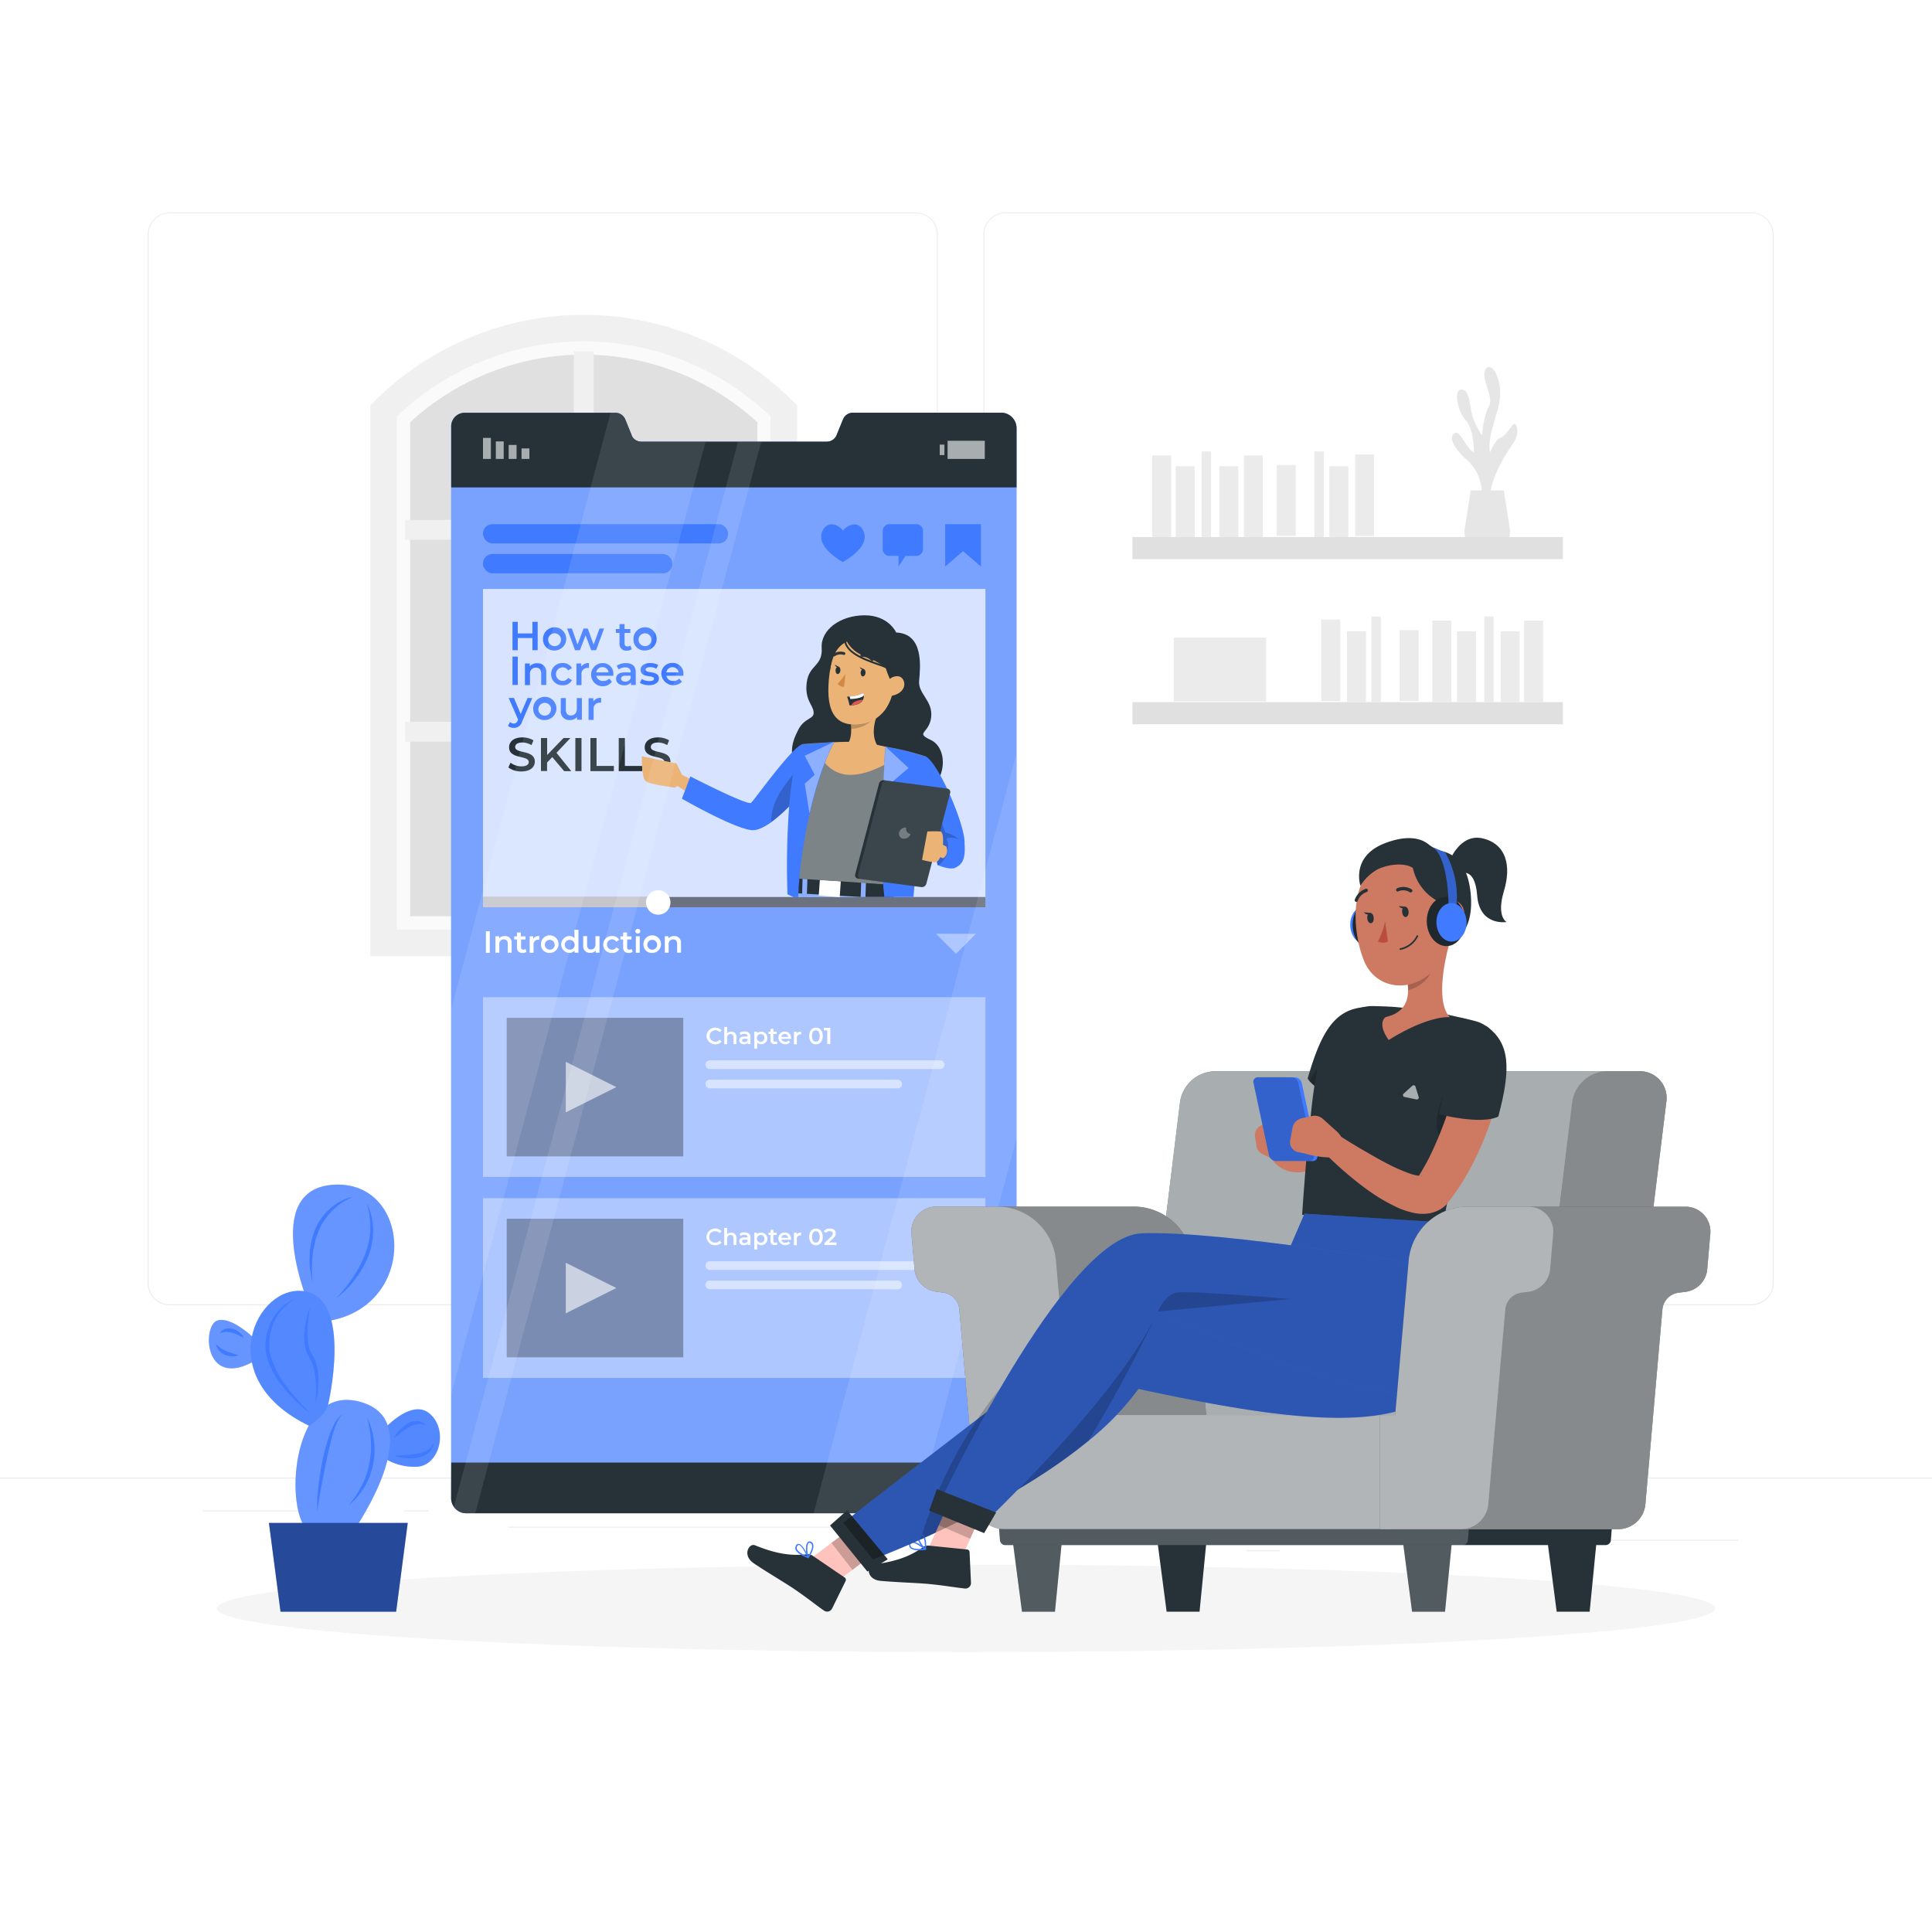 <svg class="animated" id="freepik_stories-course-app" xmlns="http://www.w3.org/2000/svg" viewBox="0 0 500 500" version="1.1" xmlns:xlink="http://www.w3.org/1999/xlink" xmlns:svgjs="http://svgjs.com/svgjs"><style>svg#freepik_stories-course-app:not(.animated) .animable {opacity: 0;}svg#freepik_stories-course-app.animated #freepik--background-complete--inject-31 {animation: 1s 1 forwards cubic-bezier(.36,-0.01,.5,1.38) fadeIn;animation-delay: 0s;}svg#freepik_stories-course-app.animated #freepik--Shadow--inject-31 {animation: 1s 1 forwards cubic-bezier(.36,-0.01,.5,1.38) fadeIn;animation-delay: 0s;}svg#freepik_stories-course-app.animated #freepik--Plant--inject-31 {animation: 1s 1 forwards cubic-bezier(.36,-0.01,.5,1.38) slideUp;animation-delay: 0s;}svg#freepik_stories-course-app.animated #freepik--Screen--inject-31 {animation: 1s 1 forwards cubic-bezier(.36,-0.01,.5,1.38) lightSpeedLeft,1.5s Infinite  linear floating;animation-delay: 0s,1s;}svg#freepik_stories-course-app.animated #freepik--Character--inject-31 {animation: 1s 1 forwards cubic-bezier(.36,-0.01,.5,1.38) zoomIn;animation-delay: 0s;}            @keyframes fadeIn {                0% {                    opacity: 0;                }                100% {                    opacity: 1;                }            }                    @keyframes slideUp {                0% {                    opacity: 0;                    transform: translateY(30px);                }                100% {                    opacity: 1;                    transform: inherit;                }            }                    @keyframes lightSpeedLeft {              from {                transform: translate3d(-50%, 0, 0) skewX(20deg);                opacity: 0;              }              60% {                transform: skewX(-10deg);                opacity: 1;              }              80% {                transform: skewX(2deg);              }              to {                opacity: 1;                transform: translate3d(0, 0, 0);              }            }                    @keyframes floating {                0% {                    opacity: 1;                    transform: translateY(0px);                }                50% {                    transform: translateY(-10px);                }                100% {                    opacity: 1;                    transform: translateY(0px);                }            }                    @keyframes zoomIn {                0% {                    opacity: 0;                    transform: scale(0.5);                }                100% {                    opacity: 1;                    transform: scale(1);                }            }        </style><g id="freepik--background-complete--inject-31" class="animable" style="transform-origin: 250px 228.23px;"><rect y="382.4" width="500" height="0.25" style="fill: rgb(235, 235, 235); transform-origin: 250px 382.525px;" id="el3r9sz2tiwmo" class="animable"></rect><rect x="416.78" y="398.49" width="33.12" height="0.25" style="fill: rgb(235, 235, 235); transform-origin: 433.34px 398.615px;" id="eltmgx4d0tlql" class="animable"></rect><rect x="322.53" y="401.21" width="8.69" height="0.25" style="fill: rgb(235, 235, 235); transform-origin: 326.875px 401.335px;" id="ell44tkziwch" class="animable"></rect><rect x="396.59" y="389.21" width="19.19" height="0.25" style="fill: rgb(235, 235, 235); transform-origin: 406.185px 389.335px;" id="elgxime9lz4kv" class="animable"></rect><rect x="52.46" y="390.89" width="43.19" height="0.25" style="fill: rgb(235, 235, 235); transform-origin: 74.055px 391.015px;" id="ele7b5pd9lmul" class="animable"></rect><rect x="104.56" y="390.89" width="6.33" height="0.25" style="fill: rgb(235, 235, 235); transform-origin: 107.725px 391.015px;" id="elbk6m7j1xmw" class="animable"></rect><rect x="131.47" y="395.11" width="93.68" height="0.25" style="fill: rgb(235, 235, 235); transform-origin: 178.31px 395.235px;" id="elgqlbh6vaqja" class="animable"></rect><path d="M237,337.8H43.91a5.71,5.71,0,0,1-5.7-5.71V60.66A5.71,5.71,0,0,1,43.91,55H237a5.71,5.71,0,0,1,5.71,5.71V332.09A5.71,5.71,0,0,1,237,337.8ZM43.91,55.2a5.46,5.46,0,0,0-5.45,5.46V332.09a5.46,5.46,0,0,0,5.45,5.46H237a5.47,5.47,0,0,0,5.46-5.46V60.66A5.47,5.47,0,0,0,237,55.2Z" style="fill: rgb(235, 235, 235); transform-origin: 140.46px 196.4px;" id="elx67nkqn2ytk" class="animable"></path><path d="M453.31,337.8H260.21a5.72,5.72,0,0,1-5.71-5.71V60.66A5.72,5.72,0,0,1,260.21,55h193.1A5.71,5.71,0,0,1,459,60.66V332.09A5.71,5.71,0,0,1,453.31,337.8ZM260.21,55.2a5.47,5.47,0,0,0-5.46,5.46V332.09a5.47,5.47,0,0,0,5.46,5.46h193.1a5.47,5.47,0,0,0,5.46-5.46V60.66a5.47,5.47,0,0,0-5.46-5.46Z" style="fill: rgb(235, 235, 235); transform-origin: 356.75px 196.4px;" id="el3zcuul9j58m" class="animable"></path><polygon points="99.27 106.32 136.06 84.91 164.41 84.91 201.82 105.3 201.82 244.03 99.27 244.03 99.27 106.32" style="fill: rgb(224, 224, 224); transform-origin: 150.545px 164.47px;" id="eljmj3upmub3a" class="animable"></polygon><path d="M202.87,244H99.27V106.32l1.06-1a72.86,72.86,0,0,1,50.74-20.39h0a72.9,72.9,0,0,1,50.75,20.39l1.05,1Zm-96.72-6.88H196V109.27a66.44,66.44,0,0,0-89.85,0Z" style="fill: rgb(250, 250, 250); transform-origin: 151.07px 164.465px;" id="elivxn3cvdsna" class="animable"></path><polygon points="148.5 237.98 153.65 237.98 153.65 191.94 197.3 191.94 197.3 186.79 153.65 186.79 153.65 139.7 197.3 139.7 197.3 134.55 153.65 134.55 153.65 90.89 148.5 90.89 148.5 134.55 104.84 134.55 104.84 139.7 148.5 139.7 148.5 186.79 104.84 186.79 104.84 191.94 148.5 191.94 148.5 237.98" style="fill: rgb(240, 240, 240); transform-origin: 151.07px 164.435px;" id="eld0tp5p6t0zv" class="animable"></polygon><path d="M206.31,247.46H95.84V104.91l1-1a76.78,76.78,0,0,1,108.46,0l1,1Zm-103.6-6.87h96.72V107.78a69.89,69.89,0,0,0-96.72,0Z" style="fill: rgb(240, 240, 240); transform-origin: 151.075px 164.472px;" id="el2s5lr9qrjgd" class="animable"></path><path d="M383.51,129.92s1-6.6-3.81-10.83-4.39-6.75-3-7.07,2.64,3.9,4.76,5.06c0,0,.06-6-2.08-8.25s-3.28-7.94-1.24-8,2.26,3.4,2.68,5.88,2.7,6,2.7,6,.45-5.39,1.84-7.62-2.32-7.29-.89-9.52,4,2,3.76,6.77-3.39,9.84-2.65,14.81c0,0,1.4-3.49,2.66-3.81s2.53-2.62,3.37-3.48,1.91,2.11,0,4.86-6.77,10.11-6,16Z" style="fill: rgb(230, 230, 230); transform-origin: 384.223px 112.839px;" id="el9hjb1jglewk" class="animable"></path><path d="M380.64,126.92l-1.58,9.89a5,5,0,0,0,5,5.82h1.68a5,5,0,0,0,5-5.82l-1.57-9.89Z" style="fill: rgb(230, 230, 230); transform-origin: 384.9px 134.775px;" id="el3d93hsi0o45" class="animable"></path><rect x="293.07" y="138.98" width="111.4" height="5.72" style="fill: rgb(224, 224, 224); transform-origin: 348.77px 141.84px;" id="el25byidec4be" class="animable"></rect><rect x="298.2" y="117.88" width="4.91" height="21.1" style="fill: rgb(235, 235, 235); transform-origin: 300.655px 128.43px;" id="eltr4inimhbs" class="animable"></rect><rect x="321.93" y="117.88" width="4.91" height="21.1" style="fill: rgb(235, 235, 235); transform-origin: 324.385px 128.43px;" id="el6rkb0cb0k22" class="animable"></rect><g id="el5swp4irro4y"><rect x="350.7" y="117.62" width="4.91" height="21.1" style="fill: rgb(235, 235, 235); transform-origin: 353.155px 128.17px; transform: rotate(-9.78deg);" class="animable"></rect></g><rect x="304.28" y="120.66" width="4.91" height="18.32" style="fill: rgb(235, 235, 235); transform-origin: 306.735px 129.82px;" id="elo7vcdo874nl" class="animable"></rect><rect x="315.56" y="120.66" width="4.91" height="18.32" style="fill: rgb(235, 235, 235); transform-origin: 318.015px 129.82px;" id="eljjqnhl6p8tp" class="animable"></rect><rect x="344.04" y="120.66" width="4.91" height="18.32" style="fill: rgb(235, 235, 235); transform-origin: 346.495px 129.82px;" id="ela3ffpk2737f" class="animable"></rect><g id="els3bnotgyk1h"><rect x="330.42" y="120.35" width="4.91" height="18.32" style="fill: rgb(235, 235, 235); transform-origin: 332.875px 129.51px; transform: rotate(-12.53deg);" class="animable"></rect></g><rect x="310.98" y="116.83" width="2.45" height="22.15" style="fill: rgb(235, 235, 235); transform-origin: 312.205px 127.905px;" id="eluq93pmp2kpe" class="animable"></rect><rect x="340.17" y="116.83" width="2.45" height="22.15" style="fill: rgb(235, 235, 235); transform-origin: 341.395px 127.905px;" id="elx08av3x3pv" class="animable"></rect><g id="elc0fxe4rbuu8"><rect x="293.07" y="181.71" width="111.4" height="5.72" style="fill: rgb(224, 224, 224); transform-origin: 348.77px 184.57px; transform: rotate(180deg);" class="animable"></rect></g><g id="elgaosjen8ko8"><rect x="394.44" y="160.61" width="4.91" height="21.1" style="fill: rgb(235, 235, 235); transform-origin: 396.895px 171.16px; transform: rotate(180deg);" class="animable"></rect></g><g id="elrtr1grlbuhd"><rect x="370.71" y="160.61" width="4.91" height="21.1" style="fill: rgb(235, 235, 235); transform-origin: 373.165px 171.16px; transform: rotate(180deg);" class="animable"></rect></g><g id="elq393qt7p9ze"><rect x="341.94" y="160.35" width="4.91" height="21.1" style="fill: rgb(235, 235, 235); transform-origin: 344.395px 170.9px; transform: rotate(-170.22deg);" class="animable"></rect></g><g id="elg1c5isi3sft"><rect x="388.36" y="163.39" width="4.91" height="18.32" style="fill: rgb(235, 235, 235); transform-origin: 390.815px 172.55px; transform: rotate(180deg);" class="animable"></rect></g><g id="elp5o24w6bqn"><rect x="377.08" y="163.39" width="4.91" height="18.32" style="fill: rgb(235, 235, 235); transform-origin: 379.535px 172.55px; transform: rotate(180deg);" class="animable"></rect></g><g id="elo2uzed6r6kt"><rect x="348.6" y="163.39" width="4.91" height="18.32" style="fill: rgb(235, 235, 235); transform-origin: 351.055px 172.55px; transform: rotate(180deg);" class="animable"></rect></g><g id="elz01of6rl86t"><rect x="362.22" y="163.08" width="4.91" height="18.32" style="fill: rgb(235, 235, 235); transform-origin: 364.675px 172.24px; transform: rotate(-167.47deg);" class="animable"></rect></g><g id="ellff4rkztv2"><rect x="384.11" y="159.56" width="2.45" height="22.15" style="fill: rgb(235, 235, 235); transform-origin: 385.335px 170.635px; transform: rotate(180deg);" class="animable"></rect></g><g id="eludhex3rhwce"><rect x="354.92" y="159.56" width="2.45" height="22.15" style="fill: rgb(235, 235, 235); transform-origin: 356.145px 170.635px; transform: rotate(180deg);" class="animable"></rect></g><g id="elfwhfgqwqq3"><rect x="303.76" y="165.01" width="23.91" height="16.51" style="fill: rgb(235, 235, 235); transform-origin: 315.715px 173.265px; transform: rotate(180deg);" class="animable"></rect></g></g><g id="freepik--Shadow--inject-31" class="animable" style="transform-origin: 250px 416.24px;"><ellipse id="freepik--path--inject-31" cx="250" cy="416.24" rx="193.89" ry="11.32" style="fill: rgb(245, 245, 245); transform-origin: 250px 416.24px;" class="animable"></ellipse></g><g id="freepik--Plant--inject-31" class="animable" style="transform-origin: 83.957px 361.84px;"><path d="M98.49,370.79s7.76-9.23,12.72-4.93,2.45,13.44-3.27,13.73a14.41,14.41,0,0,1-9.45-2.89Z" style="fill: rgb(64, 123, 255); transform-origin: 106.177px 372.164px;" id="elz9suz6h7wui" class="animable"></path><g id="eljg4bdwpeks"><path d="M98.49,370.79s7.76-9.23,12.72-4.93,2.45,13.44-3.27,13.73a14.41,14.41,0,0,1-9.45-2.89Z" style="fill: rgb(255, 255, 255); isolation: isolate; opacity: 0.1; transform-origin: 106.177px 372.164px;" class="animable"></path></g><path d="M66.86,347.38s-6.51-6.82-10.54-5.66-3.61,17.45,8.89,10.86Z" style="fill: rgb(64, 123, 255); transform-origin: 60.456px 347.866px;" id="elr3wx257d6p" class="animable"></path><g id="ellamvzip5g2c"><path d="M66.86,347.38s-6.51-6.82-10.54-5.66-3.61,17.45,8.89,10.86Z" style="fill: rgb(255, 255, 255); isolation: isolate; opacity: 0.2; transform-origin: 60.456px 347.866px;" class="animable"></path></g><path d="M90.12,398.28s21.4-29.28,4-35.21-20.47,23.55-15.5,31.76S90.12,398.28,90.12,398.28Z" style="fill: rgb(64, 123, 255); transform-origin: 88.706px 380.97px;" id="el6orzn85gips" class="animable"></path><path d="M80.2,338.34s-13.28-30.82,6.39-31.75,21.8,30.56-.83,35.13Z" style="fill: rgb(64, 123, 255); transform-origin: 88.929px 324.145px;" id="elu5op2bj5e9" class="animable"></path><g id="ely0wbo9xrne"><path d="M90.12,398.28s21.4-29.28,4-35.21-20.47,23.55-15.5,31.76S90.12,398.28,90.12,398.28Z" style="fill: rgb(255, 255, 255); isolation: isolate; opacity: 0.2; transform-origin: 88.706px 380.97px;" class="animable"></path></g><g id="eldhi3kf4bhrv"><path d="M80.2,338.34s-13.28-30.82,6.39-31.75,21.8,30.56-.83,35.13Z" style="fill: rgb(255, 255, 255); isolation: isolate; opacity: 0.2; transform-origin: 88.929px 324.145px;" class="animable"></path></g><path d="M84.91,363.58s6.45-27.22-6-29.39S54.31,356.61,80,369C80,369,84.37,366.24,84.91,363.58Z" style="fill: rgb(64, 123, 255); transform-origin: 75.722px 351.528px;" id="elmpo8ff1895f" class="animable"></path><g id="elk2d5l8w350i"><path d="M84.91,363.58s6.45-27.22-6-29.39S54.31,356.61,80,369C80,369,84.37,366.24,84.91,363.58Z" style="fill: rgb(255, 255, 255); isolation: isolate; opacity: 0.1; transform-origin: 75.722px 351.528px;" class="animable"></path></g><polygon points="105.52 394.13 69.6 394.13 72.6 417.11 102.52 417.11 105.52 394.13" style="fill: rgb(64, 123, 255); transform-origin: 87.56px 405.62px;" id="el2tqm5ta85lo" class="animable"></polygon><path d="M86.84,336.14a33.11,33.11,0,0,0,2.29-2.59,30.16,30.16,0,0,0,2.06-2.74,32,32,0,0,0,3.21-6,21.26,21.26,0,0,0,1.44-6.58l0-1.7c0-.56-.14-1.13-.19-1.69,0-.29,0-.58-.09-.86l-.2-.83c-.14-.56-.27-1.12-.39-1.69a16.42,16.42,0,0,1,1.6,6.78,18.25,18.25,0,0,1-1.28,6.93,24.73,24.73,0,0,1-3.52,6.08A25.25,25.25,0,0,1,86.84,336.14Z" style="fill: rgb(64, 123, 255); transform-origin: 91.706px 323.8px;" id="elm3zyy7jhrtb" class="animable"></path><path d="M91.55,309.69a16.21,16.21,0,0,0-9.13,9l-.57,1.54c-.17.52-.26,1.07-.4,1.59a27.4,27.4,0,0,0-.56,3.26c-.11,1.1-.11,2.22-.16,3.33s.09,2.24.09,3.37c-.23-1.1-.39-2.22-.58-3.34s-.13-2.27-.11-3.41a19.75,19.75,0,0,1,1.37-6.72,14.87,14.87,0,0,1,6.83-7.53A12.52,12.52,0,0,1,91.55,309.69Z" style="fill: rgb(64, 123, 255); transform-origin: 85.828px 320.735px;" id="elpr3zq4wgt7" class="animable"></path><path d="M76.51,336.14A11.61,11.61,0,0,0,73,338.92a12.46,12.46,0,0,0-2.3,3.78,15,15,0,0,0-1,4.29,6.75,6.75,0,0,0,0,1.1c0,.36,0,.72,0,1.08a13,13,0,0,0,.46,2.13,25,25,0,0,0,4.22,7.81,41.65,41.65,0,0,0,2.89,3.48c1,1.14,2.07,2.21,3.16,3.27a38,38,0,0,1-6.65-6.27,29.75,29.75,0,0,1-2.7-3.75,19.57,19.57,0,0,1-1.88-4.26,13.71,13.71,0,0,1-.47-2.31,11.82,11.82,0,0,1,0-1.19,6.57,6.57,0,0,1,.06-1.18A14.41,14.41,0,0,1,70,342.4,11.65,11.65,0,0,1,76.51,336.14Z" style="fill: rgb(64, 123, 255); transform-origin: 74.573px 351px;" id="elrxc2pmxlrd" class="animable"></path><path d="M80.2,338.34c-.16,1.05-.33,2.09-.41,3.14a25.42,25.42,0,0,0-.2,3.13,18.47,18.47,0,0,0,.19,3.08,6.88,6.88,0,0,0,.93,2.79,11,11,0,0,1,.79,1.45A10,10,0,0,1,82,353.5a15.43,15.43,0,0,1,.4,3.23,24,24,0,0,1-.69,6.34c0-1.06.09-2.11.07-3.16a27.11,27.11,0,0,0-.15-3.13A12,12,0,0,0,79.86,351a7.76,7.76,0,0,1-1-3.19,15.36,15.36,0,0,1,0-3.25A24.45,24.45,0,0,1,80.2,338.34Z" style="fill: rgb(64, 123, 255); transform-origin: 80.591px 350.705px;" id="ele9ggcmz5ain" class="animable"></path><path d="M88.93,365.86A3.25,3.25,0,0,0,87.8,367a10,10,0,0,0-.72,1.47A23.72,23.72,0,0,0,86,371.61c-.58,2.13-1.09,4.27-1.53,6.44s-.85,4.34-1.27,6.51c-.21,1.09-.4,2.18-.58,3.28s-.37,2.18-.53,3.29a43.86,43.86,0,0,1,.35-6.68c.24-2.22.61-4.42,1.05-6.6a48.4,48.4,0,0,1,1.78-6.47,24.23,24.23,0,0,1,1.35-3.1,10.14,10.14,0,0,1,1-1.4A2.93,2.93,0,0,1,88.93,365.86Z" style="fill: rgb(64, 123, 255); transform-origin: 85.504px 378.495px;" id="els9loxx1mtqs" class="animable"></path><path d="M95,366.81a18.58,18.58,0,0,1,1.78,6,19.4,19.4,0,0,1-.24,6.31,10.22,10.22,0,0,1-.39,1.54c-.16.51-.29,1-.49,1.51a19.87,19.87,0,0,1-3.3,5.38,9.61,9.61,0,0,1-1.1,1.11c-.38.37-.76.72-1.15,1.06a28.83,28.83,0,0,0,3.43-5.1,20.09,20.09,0,0,0,2-5.7,23,23,0,0,0,.44-6A28,28,0,0,0,95,366.81Z" style="fill: rgb(64, 123, 255); transform-origin: 93.521px 378.265px;" id="els3drumlu0hd" class="animable"></path><path d="M61.81,350.71A4.17,4.17,0,0,1,60,351a5.38,5.38,0,0,1-1.8-.39,4.3,4.3,0,0,1-1.51-1.09,3.22,3.22,0,0,1-.79-1.65,12.09,12.09,0,0,0,1.31,1.07,8.85,8.85,0,0,0,1.39.75A27.69,27.69,0,0,0,61.81,350.71Z" style="fill: rgb(64, 123, 255); transform-origin: 58.855px 349.439px;" id="el07hbjpsu5aw" class="animable"></path><path d="M63.14,346.21l-1.59-.74A9.5,9.5,0,0,0,60,344.9a5.22,5.22,0,0,0-1.52-.22,6.28,6.28,0,0,0-1.64.37,2.7,2.7,0,0,1,1.5-1.13,3.55,3.55,0,0,1,1.94,0,4.88,4.88,0,0,1,1.66.87A4.31,4.31,0,0,1,63.14,346.21Z" style="fill: rgb(64, 123, 255); transform-origin: 59.99px 344.997px;" id="elj0mil5kz5le" class="animable"></path><path d="M102,372.16a8,8,0,0,1,1.44-2.09,8.36,8.36,0,0,1,2-1.62,4.59,4.59,0,0,1,2.58-.69,3,3,0,0,1,2.29,1.21,4,4,0,0,0-2.27-.43,5.47,5.47,0,0,0-2.11.78A36.68,36.68,0,0,0,102,372.16Z" style="fill: rgb(64, 123, 255); transform-origin: 106.155px 369.959px;" id="ellswlxwunve" class="animable"></path><path d="M102,376.7a48.41,48.41,0,0,0,5.75-.43,8.14,8.14,0,0,0,2.61-.83,4,4,0,0,0,1.83-2,3.33,3.33,0,0,1-1.4,2.67,6.35,6.35,0,0,1-2.87,1.16,12.15,12.15,0,0,1-3,.1A10.77,10.77,0,0,1,102,376.7Z" style="fill: rgb(64, 123, 255); transform-origin: 107.095px 375.43px;" id="el8vtfppczeex" class="animable"></path><g id="el2j6v8l0jd8m"><g style="opacity: 0.4; transform-origin: 87.56px 405.62px;" class="animable"><polygon points="105.52 394.13 69.6 394.13 72.6 417.11 102.52 417.11 105.52 394.13" id="el0jbzanm9ozmh" class="animable" style="transform-origin: 87.56px 405.62px;"></polygon></g></g></g><g id="freepik--Screen--inject-31" class="animable" style="transform-origin: 189.914px 249.22px;"><path d="M263.08,110.82V387.29a4.34,4.34,0,0,1-4.4,4.34h-138a3.85,3.85,0,0,1-2.76-1.12,3.49,3.49,0,0,1-.49-.59,4,4,0,0,1-.68-2.27V110.46a3.5,3.5,0,0,1,3.36-3.63h39.19a2.62,2.62,0,0,1,1.17.28,1.41,1.41,0,0,1,.35.21,3.06,3.06,0,0,1,.59.55,2.85,2.85,0,0,1,.41.72l1.63,4,0,.09a3.18,3.18,0,0,0,.37.62,2.74,2.74,0,0,0,2.11,1H214a2.73,2.73,0,0,0,2.52-1.72l1.63-4a2.76,2.76,0,0,1,2.52-1.77h38.62A4,4,0,0,1,263.08,110.82Z" style="fill: rgb(64, 123, 255); transform-origin: 189.914px 249.22px;" id="eleok33ptyaev" class="animable"></path><path d="M263.08,110.82v15.33H116.78V110.46a3.5,3.5,0,0,1,3.36-3.63h39.19a2.62,2.62,0,0,1,1.17.28,1.41,1.41,0,0,1,.35.21,3.06,3.06,0,0,1,.59.55,2.85,2.85,0,0,1,.41.72l1.63,4,0,.09a3.18,3.18,0,0,0,.37.62,2.74,2.74,0,0,0,2.11,1H214a2.73,2.73,0,0,0,2.52-1.72l1.63-4a2.76,2.76,0,0,1,2.52-1.77h38.62A4,4,0,0,1,263.08,110.82Z" style="fill: rgb(38, 50, 56); transform-origin: 189.929px 116.48px;" id="elqt6isrsnsyk" class="animable"></path><path d="M116.78,378.5h146.3v8.79a4.34,4.34,0,0,1-4.4,4.34h-138a3.85,3.85,0,0,1-2.76-1.12,3.49,3.49,0,0,1-.49-.59,4,4,0,0,1-.68-2.27Z" style="fill: rgb(38, 50, 56); transform-origin: 189.915px 385.065px;" id="elz1l24r65e5" class="animable"></path><g id="elhrsput3lfil"><rect x="116.78" y="126.15" width="146.3" height="252.35" style="fill: rgb(255, 255, 255); isolation: isolate; opacity: 0.3; transform-origin: 189.93px 252.325px;" class="animable"></rect></g><path d="M125.75,241h1v5.59h-1Z" style="fill: rgb(255, 255, 255); transform-origin: 126.25px 243.795px;" id="elol2qdfftsho" class="animable"></path><path d="M132.41,244.12v2.44h-1v-2.31c0-.76-.38-1.13-1-1.13a1.13,1.13,0,0,0-1.19,1.29v2.15h-1v-4.27h.95v.56a1.87,1.87,0,0,1,1.47-.6A1.66,1.66,0,0,1,132.41,244.12Z" style="fill: rgb(255, 255, 255); transform-origin: 130.322px 244.403px;" id="elz18n8119hii" class="animable"></path><path d="M136.26,246.33a1.59,1.59,0,0,1-1,.29,1.31,1.31,0,0,1-1.47-1.44v-2.05h-.71v-.8h.71v-1h1v1H136v.8h-1.15v2a.56.56,0,0,0,.6.64.94.94,0,0,0,.56-.18Z" style="fill: rgb(255, 255, 255); transform-origin: 134.67px 243.98px;" id="elpy7gcdxoeu" class="animable"></path><path d="M139.55,242.25v.95l-.23,0a1.17,1.17,0,0,0-1.24,1.32v2.07h-1v-4.27H138v.63A1.68,1.68,0,0,1,139.55,242.25Z" style="fill: rgb(255, 255, 255); transform-origin: 138.315px 244.415px;" id="el47k6t9iesby" class="animable"></path><path d="M140,244.43a2.28,2.28,0,1,1,2.27,2.19A2.15,2.15,0,0,1,140,244.43Zm3.54,0a1.27,1.27,0,1,0-1.27,1.34A1.24,1.24,0,0,0,143.55,244.43Z" style="fill: rgb(255, 255, 255); transform-origin: 142.278px 244.342px;" id="elrycv3k9k9c" class="animable"></path><path d="M149.7,240.63v5.93h-1V246a1.74,1.74,0,0,1-1.41.61,2.19,2.19,0,0,1,0-4.37,1.73,1.73,0,0,1,1.37.57v-2.19Zm-1,3.8a1.27,1.27,0,1,0-1.27,1.34A1.25,1.25,0,0,0,148.72,244.43Z" style="fill: rgb(255, 255, 255); transform-origin: 147.474px 243.616px;" id="el1d8ebvuvypj" class="animable"></path><path d="M155.15,242.29v4.27h-1V246a1.75,1.75,0,0,1-1.38.6,1.69,1.69,0,0,1-1.83-1.89v-2.44h1v2.31c0,.77.37,1.14,1,1.14s1.17-.43,1.17-1.29v-2.16Z" style="fill: rgb(255, 255, 255); transform-origin: 153.039px 244.438px;" id="elwm0ab8z1g4" class="animable"></path><path d="M156.11,244.43a2.16,2.16,0,0,1,2.31-2.18,1.92,1.92,0,0,1,1.83,1l-.77.45a1.22,1.22,0,0,0-1.06-.6,1.34,1.34,0,0,0,0,2.68,1.22,1.22,0,0,0,1.06-.6l.77.45a2,2,0,0,1-1.83,1A2.17,2.17,0,0,1,156.11,244.43Z" style="fill: rgb(255, 255, 255); transform-origin: 158.18px 244.44px;" id="elbd405p9ovmi" class="animable"></path><path d="M163.74,246.33a1.59,1.59,0,0,1-1,.29,1.31,1.31,0,0,1-1.47-1.44v-2.05h-.71v-.8h.71v-1h1v1h1.15v.8H162.3v2a.56.56,0,0,0,.6.64.94.94,0,0,0,.56-.18Z" style="fill: rgb(255, 255, 255); transform-origin: 162.15px 243.98px;" id="elot686jurkgi" class="animable"></path><path d="M164.43,241a.61.61,0,0,1,.63-.6.6.6,0,0,1,.64.58.61.61,0,0,1-.64.62A.6.6,0,0,1,164.43,241Zm.13,1.3h1v4.27h-1Z" style="fill: rgb(255, 255, 255); transform-origin: 165.065px 243.484px;" id="el17zd9s5etxq" class="animable"></path><path d="M166.52,244.43a2.28,2.28,0,1,1,2.27,2.19A2.15,2.15,0,0,1,166.52,244.43Zm3.54,0a1.27,1.27,0,1,0-1.27,1.34A1.24,1.24,0,0,0,170.06,244.43Z" style="fill: rgb(255, 255, 255); transform-origin: 168.798px 244.342px;" id="elj9027uhjlec" class="animable"></path><path d="M176.24,244.12v2.44h-1v-2.31c0-.76-.38-1.13-1-1.13a1.13,1.13,0,0,0-1.19,1.29v2.15h-1v-4.27H173v.56a1.88,1.88,0,0,1,1.48-.6A1.67,1.67,0,0,1,176.24,244.12Z" style="fill: rgb(255, 255, 255); transform-origin: 174.151px 244.403px;" id="elxgzsuzogny" class="animable"></path><g id="elufz1rixobwt"><rect x="125" y="152.42" width="130.03" height="82.38" style="fill: rgb(255, 255, 255); isolation: isolate; opacity: 0.7; transform-origin: 190.015px 193.61px;" class="animable"></rect></g><g id="elii7a5cyaleb"><rect x="125" y="232.14" width="130.03" height="2.66" style="isolation: isolate; opacity: 0.5; transform-origin: 190.015px 233.47px;" class="animable"></rect></g><g id="elqlwm6fmw7bp"><rect x="125" y="232.14" width="45.05" height="2.66" style="fill: rgb(255, 255, 255); isolation: isolate; opacity: 0.6; transform-origin: 147.525px 233.47px;" class="animable"></rect></g><path d="M173.51,233.56a3.16,3.16,0,1,1-3.15-3.16A3.15,3.15,0,0,1,173.51,233.56Z" style="fill: rgb(255, 255, 255); transform-origin: 170.35px 233.56px;" id="eldc6k6636xxt" class="animable"></path><g id="el9b8t5vgt6h7"><polygon points="242.23 241.65 247.42 246.84 252.6 241.65 242.23 241.65" style="fill: rgb(255, 255, 255); isolation: isolate; opacity: 0.4; transform-origin: 247.415px 244.245px;" class="animable"></polygon></g><g id="el6dckonzyx8j"><rect x="125" y="258.08" width="130.03" height="46.51" style="fill: rgb(255, 255, 255); isolation: isolate; opacity: 0.4; transform-origin: 190.015px 281.335px;" class="animable"></rect></g><g id="elgb3ce4w0iyd"><rect x="131.14" y="263.41" width="45.69" height="35.86" style="isolation: isolate; opacity: 0.3; transform-origin: 153.985px 281.34px;" class="animable"></rect></g><path d="M182.84,268.11a2.27,2.27,0,0,1,3.91-1.46l-.5.47a1.47,1.47,0,0,0-1.12-.49,1.48,1.48,0,1,0,1.12,2.45l.5.49a2.27,2.27,0,0,1-3.91-1.46Z" style="fill: rgb(255, 255, 255); transform-origin: 184.795px 268.11px;" id="el5vsj9ygv7xh" class="animable"></path><path d="M190.59,268.37v1.84h-.75v-1.74c0-.57-.28-.85-.76-.85a.86.86,0,0,0-.9,1v1.62h-.75v-4.45h.75v1.62a1.42,1.42,0,0,1,1.07-.41A1.25,1.25,0,0,1,190.59,268.37Z" style="fill: rgb(255, 255, 255); transform-origin: 189.013px 268.015px;" id="elyihoirvl9to" class="animable"></path><path d="M194.22,268.33v1.88h-.7v-.39a1.15,1.15,0,0,1-1,.43c-.73,0-1.19-.4-1.19-1s.36-1,1.33-1h.82v0c0-.44-.26-.7-.79-.7a1.57,1.57,0,0,0-1,.32l-.3-.55a2.28,2.28,0,0,1,1.36-.39C193.69,267,194.22,267.41,194.22,268.33Zm-.75.88v-.38h-.77c-.51,0-.65.2-.65.43s.23.44.61.44A.8.8,0,0,0,193.47,269.21Z" style="fill: rgb(255, 255, 255); transform-origin: 192.775px 268.591px;" id="el65hzd5nc0tq" class="animable"></path><path d="M198.59,268.61a1.56,1.56,0,0,1-1.63,1.64,1.34,1.34,0,0,1-1-.43v1.55h-.74V267h.71v.42A1.33,1.33,0,0,1,197,267,1.56,1.56,0,0,1,198.59,268.61Zm-.77,0a.93.93,0,0,0-.94-1,1,1,0,0,0,0,2A.93.93,0,0,0,197.82,268.61Z" style="fill: rgb(255, 255, 255); transform-origin: 196.906px 269.183px;" id="elzar6j0hqnrr" class="animable"></path><path d="M201.23,270a1.14,1.14,0,0,1-.72.22,1,1,0,0,1-1.11-1.08v-1.54h-.52V267h.52v-.73h.75V267H201v.6h-.86v1.52a.42.42,0,0,0,.45.48.7.7,0,0,0,.42-.13Z" style="fill: rgb(255, 255, 255); transform-origin: 200.055px 268.248px;" id="el2x60a10hi7v" class="animable"></path><path d="M204.74,268.85h-2.52a1,1,0,0,0,1,.76,1.16,1.16,0,0,0,.87-.34l.4.46a1.8,1.8,0,0,1-3.06-1.12,1.6,1.6,0,0,1,1.66-1.64,1.56,1.56,0,0,1,1.62,1.65C204.75,268.68,204.74,268.77,204.74,268.85Zm-2.52-.5H204a.92.92,0,0,0-1.81,0Z" style="fill: rgb(255, 255, 255); transform-origin: 203.085px 268.61px;" id="elks2g638fhga" class="animable"></path><path d="M207.32,267v.71l-.17,0a.88.88,0,0,0-.93,1v1.56h-.75V267h.71v.47A1.28,1.28,0,0,1,207.32,267Z" style="fill: rgb(255, 255, 255); transform-origin: 206.395px 268.631px;" id="eloak7lso3tw" class="animable"></path><path d="M209.42,268.11c0-1.38.75-2.16,1.75-2.16s1.76.78,1.76,2.16-.76,2.16-1.76,2.16S209.42,269.49,209.42,268.11Zm2.72,0c0-1-.4-1.48-1-1.48s-1,.46-1,1.48.4,1.48,1,1.48S212.14,269.12,212.14,268.11Z" style="fill: rgb(255, 255, 255); transform-origin: 211.175px 268.11px;" id="eljapo0v710cc" class="animable"></path><path d="M214.88,266v4.2h-.78v-3.55h-.89V266Z" style="fill: rgb(255, 255, 255); transform-origin: 214.045px 268.1px;" id="elx5x6r0r2yt8" class="animable"></path><g id="elu51usi7n4m"><rect x="182.58" y="274.41" width="61.86" height="2.26" rx="1.1" style="fill: rgb(255, 255, 255); isolation: isolate; opacity: 0.5; transform-origin: 213.51px 275.54px;" class="animable"></rect></g><g id="el5fsof7uiyqb"><rect x="182.58" y="279.41" width="50.86" height="2.26" rx="1.1" style="fill: rgb(255, 255, 255); isolation: isolate; opacity: 0.5; transform-origin: 208.01px 280.54px;" class="animable"></rect></g><g id="el8itl901pkpe"><polygon points="146.42 274.79 146.42 287.88 159.51 281.34 146.42 274.79" style="fill: rgb(255, 255, 255); isolation: isolate; opacity: 0.6; transform-origin: 152.965px 281.335px;" class="animable"></polygon></g><polygon points="253.87 146.62 249.24 142.63 244.62 146.62 244.62 135.65 253.87 135.65 253.87 146.62" style="fill: rgb(64, 123, 255); transform-origin: 249.245px 141.135px;" id="el6hnldqa6i3i" class="animable"></polygon><path d="M237.18,135.65h-7a1.73,1.73,0,0,0-1.73,1.73v4.76a1.74,1.74,0,0,0,1.73,1.73h2.36v2.75l1.8-2.75h2.8a1.73,1.73,0,0,0,1.73-1.73v-4.76A1.72,1.72,0,0,0,237.18,135.65Z" style="fill: rgb(64, 123, 255); transform-origin: 233.66px 141.135px;" id="elq4sd3yxv6ti" class="animable"></path><path d="M223.22,137c-1.28-2.11-3.76-1.32-5.05.31-1.27-1.64-3.75-2.46-5.06-.37-2.2,3.54,2.28,6.86,4.41,8.16l.6.37.61-.36C220.86,143.79,225.39,140.53,223.22,137Z" style="fill: rgb(64, 123, 255); transform-origin: 218.156px 140.581px;" id="elzvipj6rre3" class="animable"></path><rect x="125" y="143.38" width="49.01" height="4.99" rx="2.42" style="fill: rgb(64, 123, 255); isolation: isolate; transform-origin: 149.505px 145.875px;" id="elc6so7pf4a5" class="animable"></rect><rect x="125" y="135.65" width="63.43" height="4.99" rx="2.42" style="fill: rgb(64, 123, 255); isolation: isolate; transform-origin: 156.715px 138.145px;" id="el0b2qbnrmjzmf" class="animable"></rect><g id="elff5k4o269wi"><rect x="125" y="310.09" width="130.03" height="46.51" style="fill: rgb(255, 255, 255); isolation: isolate; opacity: 0.4; transform-origin: 190.015px 333.345px;" class="animable"></rect></g><g id="elo907905wi8"><rect x="131.14" y="315.41" width="45.69" height="35.86" style="isolation: isolate; opacity: 0.3; transform-origin: 153.985px 333.34px;" class="animable"></rect></g><path d="M182.84,320.11a2.27,2.27,0,0,1,3.91-1.46l-.5.48a1.47,1.47,0,0,0-1.12-.49,1.48,1.48,0,1,0,0,2.95,1.48,1.48,0,0,0,1.12-.5l.5.48a2.27,2.27,0,0,1-3.91-1.46Z" style="fill: rgb(255, 255, 255); transform-origin: 184.795px 320.11px;" id="elrah5x0o2vcb" class="animable"></path><path d="M190.59,320.38v1.83h-.75v-1.74c0-.57-.28-.84-.76-.84a.85.85,0,0,0-.9,1v1.62h-.75v-4.45h.75v1.62a1.46,1.46,0,0,1,1.07-.41A1.26,1.26,0,0,1,190.59,320.38Z" style="fill: rgb(255, 255, 255); transform-origin: 189.013px 320.025px;" id="eljcs1a5y5mcp" class="animable"></path><path d="M194.22,320.33v1.88h-.7v-.39a1.13,1.13,0,0,1-1,.43c-.73,0-1.19-.4-1.19-1s.36-1,1.33-1h.82v0c0-.44-.26-.69-.79-.69a1.63,1.63,0,0,0-1,.31l-.3-.54a2.21,2.21,0,0,1,1.36-.4C193.69,319,194.22,319.41,194.22,320.33Zm-.75.88v-.37h-.77c-.51,0-.65.19-.65.42s.23.45.61.45A.81.81,0,0,0,193.47,321.21Z" style="fill: rgb(255, 255, 255); transform-origin: 192.775px 320.592px;" id="el5pedprj467t" class="animable"></path><path d="M198.59,320.61a1.56,1.56,0,0,1-1.63,1.64,1.34,1.34,0,0,1-1-.43v1.55h-.74V319h.71v.42A1.3,1.3,0,0,1,197,319,1.56,1.56,0,0,1,198.59,320.61Zm-.77,0a.93.93,0,0,0-.94-1,1,1,0,0,0,0,2A.93.93,0,0,0,197.82,320.61Z" style="fill: rgb(255, 255, 255); transform-origin: 196.906px 321.183px;" id="el5ir613cedx9" class="animable"></path><path d="M201.23,322a1.2,1.2,0,0,1-.72.21,1,1,0,0,1-1.11-1.08v-1.54h-.52V319h.52v-.73h.75V319H201v.6h-.86v1.53a.41.41,0,0,0,.45.47.7.7,0,0,0,.42-.13Z" style="fill: rgb(255, 255, 255); transform-origin: 200.055px 320.243px;" id="elygkokudeh5" class="animable"></path><path d="M204.74,320.85h-2.52a1,1,0,0,0,1,.77,1.17,1.17,0,0,0,.87-.35l.4.46a1.8,1.8,0,0,1-3.06-1.12,1.6,1.6,0,0,1,1.66-1.64,1.57,1.57,0,0,1,1.62,1.66C204.75,320.69,204.74,320.78,204.74,320.85Zm-2.52-.5H204a.92.92,0,0,0-1.81,0Z" style="fill: rgb(255, 255, 255); transform-origin: 203.085px 320.61px;" id="el1120qdaoe5qj" class="animable"></path><path d="M207.32,319v.72a.52.52,0,0,0-.17,0,.87.87,0,0,0-.93,1v1.55h-.75V319h.71v.47A1.26,1.26,0,0,1,207.32,319Z" style="fill: rgb(255, 255, 255); transform-origin: 206.395px 320.63px;" id="el3hg95qheajh" class="animable"></path><path d="M209.42,320.11c0-1.38.75-2.16,1.75-2.16s1.76.78,1.76,2.16-.76,2.16-1.76,2.16S209.42,321.49,209.42,320.11Zm2.72,0c0-1-.4-1.48-1-1.48s-1,.47-1,1.48.4,1.48,1,1.48S212.14,321.12,212.14,320.11Z" style="fill: rgb(255, 255, 255); transform-origin: 211.175px 320.11px;" id="elx0cq8p97dy" class="animable"></path><path d="M216.47,321.55v.66h-3.1v-.52l1.67-1.58c.41-.39.48-.64.48-.87,0-.39-.27-.61-.78-.61a1.2,1.2,0,0,0-1,.44l-.54-.42a1.92,1.92,0,0,1,1.59-.7c.92,0,1.5.46,1.5,1.21a1.66,1.66,0,0,1-.69,1.32l-1.12,1.07Z" style="fill: rgb(255, 255, 255); transform-origin: 214.835px 320.079px;" id="elnc5ny7kr1ws" class="animable"></path><g id="el5ccdu651c4q"><rect x="182.58" y="326.41" width="61.86" height="2.26" rx="1.1" style="fill: rgb(255, 255, 255); isolation: isolate; opacity: 0.5; transform-origin: 213.51px 327.54px;" class="animable"></rect></g><g id="elvi1568k2yg"><rect x="182.58" y="331.41" width="50.86" height="2.26" rx="1.1" style="fill: rgb(255, 255, 255); isolation: isolate; opacity: 0.5; transform-origin: 208.01px 332.54px;" class="animable"></rect></g><g id="elz7wtxdb8pnh"><polygon points="146.42 326.8 146.42 339.89 159.51 333.34 146.42 326.8" style="fill: rgb(255, 255, 255); isolation: isolate; opacity: 0.6; transform-origin: 152.965px 333.345px;" class="animable"></polygon></g><path d="M139.15,160.93v7.34h-1.36v-3.15H134v3.15h-1.37v-7.34H134v3h3.79v-3Z" style="fill: rgb(64, 123, 255); transform-origin: 135.89px 164.6px;" id="el0rdefnvo9h5" class="animable"></path><path d="M140.54,165.47a3,3,0,1,1,3,2.87A2.82,2.82,0,0,1,140.54,165.47Zm4.64,0a1.66,1.66,0,1,0-1.66,1.75A1.63,1.63,0,0,0,145.18,165.47Z" style="fill: rgb(64, 123, 255); transform-origin: 143.537px 165.343px;" id="el8af0rcfhmzl" class="animable"></path><path d="M156.34,162.67l-2.07,5.6H153l-1.45-3.86-1.47,3.86h-1.26l-2.05-5.6H148l1.47,4.13,1.55-4.13h1.1l1.51,4.15,1.52-4.15Z" style="fill: rgb(64, 123, 255); transform-origin: 151.555px 165.47px;" id="elp8aezd805tp" class="animable"></path><path d="M163.5,168a2,2,0,0,1-1.25.38,1.72,1.72,0,0,1-1.93-1.88v-2.7h-.93v-1h.93v-1.28h1.31v1.28h1.5v1h-1.5v2.66c0,.55.27.84.77.84a1.17,1.17,0,0,0,.74-.23Z" style="fill: rgb(64, 123, 255); transform-origin: 161.445px 164.957px;" id="el81n1wvzzpus" class="animable"></path><path d="M163.94,165.47a3,3,0,1,1,3,2.87A2.81,2.81,0,0,1,163.94,165.47Zm4.64,0a1.66,1.66,0,1,0-1.67,1.75A1.63,1.63,0,0,0,168.58,165.47Z" style="fill: rgb(64, 123, 255); transform-origin: 166.937px 165.343px;" id="el3hfangjh5km" class="animable"></path><path d="M132.63,169.93H134v7.34h-1.37Z" style="fill: rgb(64, 123, 255); transform-origin: 133.315px 173.6px;" id="el3xzgsiofr2k" class="animable"></path><path d="M141.37,174.06v3.21h-1.31v-3c0-1-.5-1.48-1.34-1.48a1.49,1.49,0,0,0-1.56,1.69v2.83h-1.31v-5.6h1.25v.72a2.44,2.44,0,0,1,1.93-.78A2.19,2.19,0,0,1,141.37,174.06Z" style="fill: rgb(64, 123, 255); transform-origin: 138.616px 174.477px;" id="eldxen01t0598" class="animable"></path><path d="M142.63,174.47a2.83,2.83,0,0,1,3-2.86,2.52,2.52,0,0,1,2.39,1.3l-1,.59a1.58,1.58,0,0,0-1.39-.78,1.75,1.75,0,0,0,0,3.5,1.58,1.58,0,0,0,1.39-.78l1,.59a2.54,2.54,0,0,1-2.39,1.31A2.83,2.83,0,0,1,142.63,174.47Z" style="fill: rgb(64, 123, 255); transform-origin: 145.325px 174.474px;" id="elnh4t4jbrca" class="animable"></path><path d="M152.42,171.61v1.25a1.92,1.92,0,0,0-.3,0,1.53,1.53,0,0,0-1.63,1.73v2.72h-1.31v-5.6h1.25v.82A2.2,2.2,0,0,1,152.42,171.61Z" style="fill: rgb(64, 123, 255); transform-origin: 150.8px 174.456px;" id="elq6wgd5ymjwd" class="animable"></path><path d="M158.72,174.89h-4.39a1.69,1.69,0,0,0,1.81,1.34,2,2,0,0,0,1.52-.61l.7.81a3,3,0,1,1-2.45-4.82,2.72,2.72,0,0,1,2.83,2.89C158.74,174.61,158.73,174.76,158.72,174.89Zm-4.4-.87h3.17a1.51,1.51,0,0,0-1.58-1.36A1.54,1.54,0,0,0,154.32,174Z" style="fill: rgb(64, 123, 255); transform-origin: 155.861px 174.608px;" id="elwpbtxbhji7n" class="animable"></path><path d="M164.53,174v3.28h-1.24v-.68a2,2,0,0,1-1.76.75c-1.28,0-2.08-.7-2.08-1.68s.63-1.66,2.32-1.66h1.45v-.09c0-.76-.46-1.21-1.39-1.21a2.81,2.81,0,0,0-1.7.55l-.52-.95a4,4,0,0,1,2.37-.69C163.6,171.61,164.53,172.37,164.53,174Zm-1.31,1.53v-.65h-1.35c-.89,0-1.13.33-1.13.74s.39.78,1.07.78A1.43,1.43,0,0,0,163.22,175.52Z" style="fill: rgb(64, 123, 255); transform-origin: 161.99px 174.489px;" id="elgbcidf79d4n" class="animable"></path><path d="M165.57,176.71l.5-1a3.84,3.84,0,0,0,2,.55c.83,0,1.18-.23,1.18-.62,0-1.06-3.46-.06-3.46-2.29,0-1.06.95-1.75,2.46-1.75a4.49,4.49,0,0,1,2.1.48l-.5,1a3,3,0,0,0-1.61-.42c-.79,0-1.17.26-1.17.63,0,1.13,3.46.12,3.46,2.31,0,1-1,1.73-2.54,1.73A4.42,4.42,0,0,1,165.57,176.71Z" style="fill: rgb(64, 123, 255); transform-origin: 168.05px 174.466px;" id="elaofj3oxul6v" class="animable"></path><path d="M176.85,174.89h-4.39a1.69,1.69,0,0,0,1.81,1.34,2,2,0,0,0,1.52-.61l.71.81a3.15,3.15,0,0,1-5.35-2,2.78,2.78,0,0,1,2.89-2.86,2.72,2.72,0,0,1,2.83,2.89C176.87,174.61,176.86,174.76,176.85,174.89Zm-4.4-.87h3.18a1.61,1.61,0,0,0-3.18,0Z" style="fill: rgb(64, 123, 255); transform-origin: 174.012px 174.451px;" id="elnqdadgatz3b" class="animable"></path><path d="M137.75,180.67l-2.62,6.05a2.18,2.18,0,0,1-2.16,1.66,2.29,2.29,0,0,1-1.5-.52l.52-1a1.43,1.43,0,0,0,1,.39c.46,0,.73-.22,1-.78l.1-.22-2.45-5.62H133l1.76,4.14,1.77-4.14Z" style="fill: rgb(64, 123, 255); transform-origin: 134.61px 184.505px;" id="el5829g96919k" class="animable"></path><path d="M138,183.47a3,3,0,1,1,3,2.87A2.82,2.82,0,0,1,138,183.47Zm4.64,0a1.66,1.66,0,1,0-1.66,1.75A1.63,1.63,0,0,0,142.59,183.47Z" style="fill: rgb(64, 123, 255); transform-origin: 140.997px 183.343px;" id="elgchce8v58eh" class="animable"></path><path d="M150.59,180.67v5.6h-1.24v-.71a2.3,2.3,0,0,1-1.81.78,2.21,2.21,0,0,1-2.41-2.47v-3.2h1.31v3c0,1,.49,1.5,1.31,1.5s1.53-.57,1.53-1.69v-2.83Z" style="fill: rgb(64, 123, 255); transform-origin: 147.852px 183.5px;" id="elug1nmnaczhs" class="animable"></path><path d="M155.56,180.61v1.25a1.88,1.88,0,0,0-.31,0,1.53,1.53,0,0,0-1.62,1.73v2.72h-1.31v-5.6h1.24v.82A2.21,2.21,0,0,1,155.56,180.61Z" style="fill: rgb(64, 123, 255); transform-origin: 153.94px 183.456px;" id="el1qgofhdssst" class="animable"></path><path d="M131.57,198.62l.55-1.23a4.75,4.75,0,0,0,2.83.94c1.33,0,1.89-.48,1.89-1.11,0-1.85-5.09-.64-5.09-3.82,0-1.38,1.1-2.56,3.45-2.56a5.45,5.45,0,0,1,2.86.76l-.51,1.24a4.68,4.68,0,0,0-2.36-.68c-1.32,0-1.86.52-1.86,1.17,0,1.82,5.08.63,5.08,3.78,0,1.37-1.11,2.54-3.46,2.54A5.46,5.46,0,0,1,131.57,198.62Z" style="fill: rgb(38, 50, 56); transform-origin: 134.99px 195.246px;" id="elqskoffuq2np" class="animable"></path><path d="M142.93,195.94l-1.35,1.4v2.19H140V191h1.6v4.4l4.23-4.4h1.79l-3.6,3.83,3.82,4.74H146Z" style="fill: rgb(38, 50, 56); transform-origin: 143.92px 195.285px;" id="elyvu7yd8ly8p" class="animable"></path><path d="M148.9,191h1.59v8.57H148.9Z" style="fill: rgb(38, 50, 56); transform-origin: 149.695px 195.285px;" id="eld4dbwcvcjs4" class="animable"></path><path d="M152.8,191h1.59v7.22h4.48v1.35H152.8Z" style="fill: rgb(38, 50, 56); transform-origin: 155.835px 195.285px;" id="el8uuwem0t18r" class="animable"></path><path d="M160.13,191h1.59v7.22h4.48v1.35h-6.07Z" style="fill: rgb(38, 50, 56); transform-origin: 163.165px 195.285px;" id="elc098a8forsj" class="animable"></path><path d="M166.67,198.62l.55-1.23a4.78,4.78,0,0,0,2.83.94c1.33,0,1.9-.48,1.9-1.11,0-1.85-5.1-.64-5.1-3.82,0-1.38,1.11-2.56,3.46-2.56a5.44,5.44,0,0,1,2.85.76l-.5,1.24a4.74,4.74,0,0,0-2.37-.68c-1.32,0-1.86.52-1.86,1.17,0,1.82,5.08.63,5.08,3.78,0,1.37-1.11,2.54-3.46,2.54A5.46,5.46,0,0,1,166.67,198.62Z" style="fill: rgb(38, 50, 56); transform-origin: 170.09px 195.246px;" id="elac7eourjx6p" class="animable"></path><path d="M181.13,202.81l-4.65-2.28s-1.38-3.06-1.48-3-8.9-1.81-8.9-1.81-.1,5.19.89,6.3,7,1.61,7.31,1.8,1-.43,1-.43l5,3.25Z" style="fill: rgb(235, 179, 118); transform-origin: 173.614px 201.18px;" id="elmyq16zzgav" class="animable"></path><path d="M231.93,163.69s-1.93-4.45-8.16-4.45-11.42,3.71-11.12,8.46-3.27,4.3-3.86,8.9,1.63,5.78,1.78,7.71-2.37,1.34-4,4.6-3.71,7.86,3.27,14,26.7,5,31,1.33,4.16-10.83,0-12.76-.29-1.63.15-5.93-3.41-5.93-3.12-9.35S239.2,164,231.93,163.69Z" style="fill: rgb(38, 50, 56); transform-origin: 224.487px 183.247px;" id="elojjqylzuy1o" class="animable"></path><path d="M207.72,192.56v12.23s-1.05,1.31-2.62,3a40.65,40.65,0,0,1-5.42,4.94c-1.88,1.36-3.77,2.29-5.3,2.1-4.84-.63-17.9-8.13-17.9-8.13l2.18-5.77s14.83,7.63,15.72,6.84S205,193.25,207.72,192.56Z" style="fill: rgb(64, 123, 255); transform-origin: 192.1px 203.707px;" id="elh4a9j62ptpe" class="animable"></path><g id="el61begfdw4k3"><path d="M205.1,207.78a40.65,40.65,0,0,1-5.42,4.94c-.71-5.46,5.55-12.19,5.55-12.19S205.32,204,205.1,207.78Z" style="isolation: isolate; opacity: 0.2; transform-origin: 202.436px 206.625px;" class="animable"></path></g><path d="M232,232.14H217.31v0l-.43,0H206.39c.05-.46.09-.87.13-1.2s.07-.72.09-.94,0-.19,0-.28a.28.28,0,0,1,0-.09l1,0,1.23,0,3.16.12,5.43.2,5.35.2,1.23.05,4.66.17,2.56.1h0C231.54,231.07,231.77,231.6,232,232.14Z" style="fill: rgb(64, 123, 255); transform-origin: 219.195px 230.885px;" id="el8mte7r7f70w" class="animable"></path><g id="elmxnptvqz4k"><path d="M232,232.14H217.31v0l-.43,0H206.39c.05-.46.09-.87.13-1.2s.07-.72.09-.94,0-.19,0-.28a.28.28,0,0,1,0-.09l1,0,1.23,0,3.16.12,5.43.21,5.35.2,1.23,0,4.66.17,2.56.1h0C231.54,231.07,231.77,231.6,232,232.14Z" style="fill: rgb(255, 255, 255); isolation: isolate; opacity: 0.4; transform-origin: 219.195px 230.885px;" class="animable"></path></g><polygon points="231.29 232.14 222.98 232.14 222.75 232.13 217.34 231.81 211.91 231.5 208.81 231.32 207.59 231.25 206.53 231.19 206.52 231.19 206.52 230.94 206.44 226.91 206.46 226.91 206.88 226.95 207.73 227.02 208.95 227.12 222.88 228.3 224.1 228.4 228.55 228.77 231.23 229 231.26 230.55 231.26 230.56 231.29 232.14" style="fill: rgb(38, 50, 56); transform-origin: 218.865px 229.525px;" id="elxsq004i9tf" class="animable"></polygon><polygon points="217.6 228.06 217.6 228.1 217.46 230.03 217.46 230.04 217.34 231.81 217.31 232.14 217.31 232.17 216.88 232.14 211.89 231.79 211.91 231.5 212.03 229.83 212.18 227.74 212.18 227.68 217.6 228.06" style="fill: rgb(255, 255, 255); transform-origin: 214.745px 229.925px;" id="elylvlv49jsee" class="animable"></polygon><polygon points="224.12 227.67 224.1 228.4 224.09 228.53 224.04 230.28 224.04 230.29 223.98 232.14 222.75 232.14 222.75 232.13 222.81 230.24 222.81 230.23 222.87 228.45 222.88 228.3 222.9 227.63 224.1 227.67 224.12 227.67" style="fill: rgb(64, 123, 255); transform-origin: 223.435px 229.885px;" id="elox9fwaku46" class="animable"></polygon><g id="el4pfi53g8uuv"><polygon points="224.12 227.67 224.1 228.4 224.09 228.53 224.04 230.28 224.04 230.29 223.98 232.14 222.75 232.14 222.75 232.13 222.81 230.24 222.81 230.23 222.87 228.45 222.88 228.3 222.9 227.63 224.1 227.67 224.12 227.67" style="fill: rgb(255, 255, 255); isolation: isolate; opacity: 0.4; transform-origin: 223.435px 229.885px;" class="animable"></polygon></g><polygon points="208.98 226.3 208.95 227.12 208.94 227.52 208.87 229.71 208.81 231.32 208.78 232.14 207.56 232.14 207.59 231.25 207.64 229.67 207.71 227.44 207.73 227.02 207.75 226.26 208.98 226.3" style="fill: rgb(64, 123, 255); transform-origin: 208.27px 229.2px;" id="elxtpe8abx5o" class="animable"></polygon><g id="eli3vqc4tzefk"><polygon points="208.98 226.3 208.95 227.12 208.94 227.52 208.87 229.71 208.81 231.32 208.78 232.14 207.56 232.14 207.59 231.25 207.64 229.67 207.71 227.44 207.73 227.02 207.75 226.26 208.98 226.3" style="fill: rgb(255, 255, 255); isolation: isolate; opacity: 0.4; transform-origin: 208.27px 229.2px;" class="animable"></polygon></g><path d="M206.49,227.37,231.23,229c.39-6.15.84-8,2.69-15.38.59-2.37,1.33-5,2.29-8.07.51-1.64,1.07-3.39,1.7-5.28.47-1.43,1-3,1.54-4.56a72.46,72.46,0,0,0-10.27-2.48,76.82,76.82,0,0,0-11.11-1.17c-4.82,0-10.35.5-10.35.5s-.79.19-1.29,5.29C206,202.65,205.5,209.93,206.49,227.37Z" style="fill: rgb(38, 50, 56); transform-origin: 222.683px 210.53px;" id="el1iw7xqupc1d" class="animable"></path><g id="el2yywhg87ha8"><path d="M206.49,227.37,231.23,229c.39-6.15.84-8,2.69-15.38.59-2.37,1.33-5,2.29-8.07.51-1.64,1.07-3.39,1.7-5.28.47-1.43,1-3,1.54-4.56a72.46,72.46,0,0,0-10.27-2.48,76.82,76.82,0,0,0-11.11-1.17c-4.82,0-10.35.5-10.35.5s-.79.19-1.29,5.29C206,202.65,205.5,209.93,206.49,227.37Z" style="fill: rgb(255, 255, 255); isolation: isolate; opacity: 0.4; transform-origin: 222.683px 210.53px;" class="animable"></path></g><path d="M220.11,197.52c6.1-.78,7.93-3.39,7.93-3.39-3.87-3.65-.65-10-.65-10L220,185.53a20.39,20.39,0,0,1,.29,3.09c.06,4.45-2,4.5-2,4.5C217.08,195.53,220.11,197.52,220.11,197.52Z" style="fill: rgb(235, 179, 118); transform-origin: 223.022px 190.825px;" id="el957ea6yr0g7" class="animable"></path><g id="elbbme8ie46ye"><path d="M220,185.53a20.39,20.39,0,0,1,.29,3.09,8.18,8.18,0,0,0,7.06-4.47Z" style="isolation: isolate; opacity: 0.2; transform-origin: 223.675px 186.385px;" class="animable"></path></g><path d="M224.1,165c-6.38-.35-8.62,3-9.45,9.51-1,8.19.47,14.13,8.55,12.81C234.17,185.52,234.7,165.57,224.1,165Z" style="fill: rgb(235, 179, 118); transform-origin: 223.061px 176.24px;" id="el1ls62zys9axh" class="animable"></path><path d="M218.8,174.37a13.36,13.36,0,0,1-2,2.54,1.77,1.77,0,0,0,1.65.82Z" style="fill: rgb(213, 135, 69); transform-origin: 217.8px 176.053px;" id="elb5xxch9k7is" class="animable"></path><path d="M222.73,174.06c0,.52.21,1,.56,1s.67-.38.71-.9-.21-1-.56-1S222.77,173.54,222.73,174.06Z" style="fill: rgb(38, 50, 56); transform-origin: 223.367px 174.11px;" id="elka149tqph2h" class="animable"></path><path d="M223.58,173.2l-1.1-.54S223,173.67,223.58,173.2Z" style="fill: rgb(38, 50, 56); transform-origin: 223.03px 172.992px;" id="elhgexhz5t1ub" class="animable"></path><path d="M216.23,173.44c0,.53.21,1,.56,1s.66-.37.7-.9-.2-1-.55-1S216.27,172.92,216.23,173.44Z" style="fill: rgb(38, 50, 56); transform-origin: 216.862px 173.49px;" id="eldepqxsgytmm" class="animable"></path><path d="M217.08,172.58,216,172S216.47,173.05,217.08,172.58Z" style="fill: rgb(38, 50, 56); transform-origin: 216.54px 172.351px;" id="elnqobt9m5p9f" class="animable"></path><path d="M225.75,171.14a.38.38,0,0,1-.29-.15,3,3,0,0,0-2.4-1,.36.36,0,0,1-.05-.72,3.65,3.65,0,0,1,3,1.26.38.38,0,0,1-.08.51A.44.44,0,0,1,225.75,171.14Z" style="fill: rgb(46, 53, 58); transform-origin: 224.374px 170.201px;" id="elzkthtgd449f" class="animable"></path><path d="M215.84,169.88a.36.36,0,0,1-.31-.18.35.35,0,0,1,.13-.49,3.34,3.34,0,0,1,2.9-.41.38.38,0,0,1,.19.48.38.38,0,0,1-.48.19,2.62,2.62,0,0,0-2.25.36A.37.37,0,0,1,215.84,169.88Z" style="fill: rgb(46, 53, 58); transform-origin: 217.127px 169.259px;" id="el4lqxrqubglh" class="animable"></path><path d="M219.23,180.29a15.54,15.54,0,0,1,.62,2.26l.42,0c1.87-.08,2.7-.74,3.07-1.44a2.55,2.55,0,0,0,.24-1.12,2.52,2.52,0,0,0-.08-.65,8.72,8.72,0,0,1-3.63.93C219.48,180.29,219.23,180.29,219.23,180.29Z" style="fill: rgb(38, 50, 56); transform-origin: 221.405px 180.945px;" id="el3p66tfckird" class="animable"></path><path d="M219.87,180.25l.2.66c1.76-.08,3-.38,3.51-.94a2.52,2.52,0,0,0-.08-.65A8.72,8.72,0,0,1,219.87,180.25Z" style="fill: rgb(255, 255, 255); transform-origin: 221.725px 180.115px;" id="elo9xs6eq1r8g" class="animable"></path><path d="M220.27,182.53c1.87-.08,2.7-.74,3.07-1.44a6.08,6.08,0,0,0-2.06.5A2.27,2.27,0,0,0,220.27,182.53Z" style="fill: rgb(222, 87, 83); transform-origin: 221.805px 181.81px;" id="elak4zuw1wrfq" class="animable"></path><path d="M230.49,176.13s-2.7-5.41-2-9.43c0,0-12.37-5.86-13.7,7,0,0-.61-11.47,10.38-11.13s10.06,16.4,4.13,20.87C229.28,183.39,232.16,179.51,230.49,176.13Z" style="fill: rgb(38, 50, 56); transform-origin: 224.211px 173.001px;" id="el5assndcsdaw" class="animable"></path><path d="M231.14,164.38s-5-4.45-9.54-3.61-3.76,6.83,2.22,9.1,7.22,5.2,7.22,5.2l5.19-4.65Z" style="fill: rgb(38, 50, 56); transform-origin: 227.457px 167.867px;" id="elkn9z2e2uw3" class="animable"></path><path d="M232.23,175.41l-.49-.11s.19-1.49-3.75-2.87c-4.16-1.45-8.88-3.1-9.51-6.43a3.49,3.49,0,0,1,.41-2.83,2,2,0,0,1,1.35-.77l0,.5a1.48,1.48,0,0,0-1,.58,3,3,0,0,0-.31,2.43c.57,3.05,5.15,4.64,9.19,6.05C232.56,173.5,232.24,175.33,232.23,175.41Z" style="fill: rgb(38, 50, 56); transform-origin: 225.292px 168.905px;" id="el60t1u3lhru" class="animable"></path><path d="M229.37,177.42a2.82,2.82,0,0,1,3.16-2.39c2,.32,2.69,4.44-2.29,5.14C229.53,180.27,229.17,179.56,229.37,177.42Z" style="fill: rgb(235, 179, 118); transform-origin: 231.676px 177.592px;" id="el9ad8y7ydm1n" class="animable"></path><path d="M233.7,194.81s-7.16,5.81-13.83,5.72-9-7.59-9-7.59A38,38,0,0,1,233.7,194.81Z" style="fill: rgb(235, 179, 118); transform-origin: 222.285px 196.259px;" id="elc9zfidm0r2" class="animable"></path><path d="M239.45,195.71l-.63,7.54-.18,2.16-.35,4.24-1.64,19.69-.24,2.8h-7.53q-.1-.81-.18-1.68h0c-.06-.53-.1-1.07-.14-1.63a.09.09,0,0,1,0,0l0-.51c-.32-4.49-.36-9.7-.27-14.72h0c0-2.18.1-4.33.17-6.36,0-.9.07-1.78.11-2.63s.06-1.43.09-2.1c0-.05,0-.1,0-.15h0c0-.13,0-.25,0-.38,0-.88.09-1.72.13-2.5,0-.47.06-.92.08-1.34a.53.53,0,0,1,0-.13c0-.31,0-.61,0-.89.12-2,.22-3.33.25-3.71a.87.87,0,0,0,0-.11,52.61,52.61,0,0,1,7.69,1.71l1.49.44.67.21.23.07.14,0Z" style="fill: rgb(64, 123, 255); transform-origin: 233.849px 212.72px;" id="elxheysbnecbg" class="animable"></path><g id="elcfltnkh7y7n"><path d="M230.28,202.91l1.87,2.87-3.9,7.75c.18-10.6.93-20.31.93-20.31l5.95,5.54Z" style="fill: rgb(255, 255, 255); isolation: isolate; opacity: 0.4; transform-origin: 231.69px 203.375px;" class="animable"></path></g><path d="M215.84,192h0l0,.07,0,.06c-.07.13-.19.35-.34.66l-.12.25c-.05.09-.09.19-.14.29l-.15.32c-.42.9-1,2.14-1.58,3.75s-1.43,3.9-2.2,6.48c-.32,1.07-.64,2.21-.95,3.43-.09.31-.17.63-.25.95-.18.73-.36,1.49-.54,2.27A132.67,132.67,0,0,0,206.88,227c0,.14,0,.29,0,.43-.07.74-.13,1.49-.19,2.25a.28.28,0,0,0,0,.09c0,.09,0,.18,0,.28,0,.39-.05.79-.08,1.19l-.06.95H205.4l-1.6-.74a211.23,211.23,0,0,1,.42-22.7h0c.23-2.85.56-5.63,1-8.16.17-.92.35-1.82.56-2.66a24.11,24.11,0,0,1,1.3-4.07,0,0,0,0,1,0,0,12.4,12.4,0,0,1,.6-1.21h0l.36,0,5.2-.36h0Z" style="fill: rgb(64, 123, 255); transform-origin: 209.754px 212.095px;" id="elfac1t6teogr" class="animable"></path><g id="el72cgsgkun72"><path d="M215.83,192c-.16.29-3.6,6.54-6.34,18.53l-1.23-7.72,2.59-2.28-2.59-4.94Z" style="fill: rgb(255, 255, 255); isolation: isolate; opacity: 0.4; transform-origin: 212.045px 201.265px;" class="animable"></path></g><path d="M249.47,219a2.3,2.3,0,0,1-3.47,1.14,8.79,8.79,0,0,1-3.06-2.85c-.62-.89-1.45-2.23-2.31-3.65-1.83-3.07-3.73-6.47-3.73-6.47l2.56-11.49C243.14,197.47,250.85,216.06,249.47,219Z" style="fill: rgb(64, 123, 255); transform-origin: 243.267px 208.111px;" id="el9mrxb9lh9x" class="animable"></path><g id="el35u42mv7837"><path d="M246,220.17a8.79,8.79,0,0,1-3.06-2.85c-.62-.89-1.45-2.23-2.31-3.65a33.44,33.44,0,0,1,2.17-3.45l1.86,5.23s3.26.74,3.78,2.44C248.64,218.54,247.53,219.45,246,220.17Z" style="isolation: isolate; opacity: 0.2; transform-origin: 244.547px 215.195px;" class="animable"></path></g><path d="M245.89,205.23l-6.16,23.48a1.21,1.21,0,0,1-1.29.87l-16.35-2.18a.89.89,0,0,1-.76-1.14l6.16-23.48a1.21,1.21,0,0,1,1.29-.86l16.35,2.17A.89.89,0,0,1,245.89,205.23Z" style="fill: rgb(38, 50, 56); transform-origin: 233.61px 215.75px;" id="elmec305altth" class="animable"></path><g id="elnli97k2ofk"><path d="M245.89,205.23l-6.16,23.48a1.21,1.21,0,0,1-1.29.87l-15.6-2.08a.9.9,0,0,1-.77-1.14l6.17-23.48a1.19,1.19,0,0,1,1.28-.86l15.61,2.07A.89.89,0,0,1,245.89,205.23Z" style="fill: rgb(255, 255, 255); opacity: 0.1; transform-origin: 233.982px 215.8px;" class="animable"></path></g><g id="eludr1muwtf4"><path d="M234.54,214.19a1.71,1.71,0,0,0-1.84,1.23,1.28,1.28,0,0,0,1.09,1.63,1.72,1.72,0,0,0,1.85-1.24A1.27,1.27,0,0,1,234.54,214.19Z" style="fill: rgb(255, 255, 255); opacity: 0.3; transform-origin: 234.145px 215.62px;" class="animable"></path></g><path d="M247.22,224.57c-1.1.58-3.59-.3-4.34-.6l-.24-.09s-1.35-4.43,2.18-6.82l.08-.05c1.13-.6,4.61.18,4.72,1.35C250,223.09,248.53,223.88,247.22,224.57Z" style="fill: rgb(64, 123, 255); transform-origin: 246.034px 220.783px;" id="elgjhxgpzzsnt" class="animable"></path><g id="ela1pc3gn8n48"><path d="M245.07,220.79a5.72,5.72,0,0,1-2.19,3.18l-.24-.09s-1.35-4.43,2.18-6.82l.08-.05C245.21,217.41,245.69,218.46,245.07,220.79Z" style="isolation: isolate; opacity: 0.2; transform-origin: 243.879px 220.49px;" class="animable"></path></g><path d="M240,215.18s2.27-.1,3.31,0,.72,3.45.72,3.45l.9.48s.72,2-.83,3l-.81-.27a2.27,2.27,0,0,1-.86,1.19c-.65.39-3.81-.5-3.81-.5Z" style="fill: rgb(235, 179, 118); transform-origin: 241.858px 219.132px;" id="elybz17neh6b" class="animable"></path><g id="elsjs10z5frin"><rect x="134.97" y="116.05" width="2.04" height="2.72" style="fill: rgb(255, 255, 255); isolation: isolate; opacity: 0.6; transform-origin: 135.99px 117.41px; transform: rotate(180deg);" class="animable"></rect></g><g id="el1ixic3l306i"><rect x="131.65" y="115.15" width="2.04" height="3.62" style="fill: rgb(255, 255, 255); isolation: isolate; opacity: 0.6; transform-origin: 132.67px 116.96px; transform: rotate(180deg);" class="animable"></rect></g><g id="el2ijd3rfd2sv"><rect x="128.32" y="114.24" width="2.04" height="4.53" style="fill: rgb(255, 255, 255); isolation: isolate; opacity: 0.6; transform-origin: 129.34px 116.505px; transform: rotate(180deg);" class="animable"></rect></g><g id="el7zbl0isha0p"><rect x="125" y="113.33" width="2.04" height="5.44" style="fill: rgb(255, 255, 255); isolation: isolate; opacity: 0.6; transform-origin: 126.02px 116.05px; transform: rotate(180deg);" class="animable"></rect></g><g id="elc7m3p28z0el"><rect x="243.2" y="115.06" width="1.21" height="2.72" style="fill: rgb(255, 255, 255); isolation: isolate; opacity: 0.6; transform-origin: 243.805px 116.42px;" class="animable"></rect></g><g id="el3zczfyz8qge"><rect x="245.23" y="114.07" width="9.63" height="4.7" style="fill: rgb(255, 255, 255); isolation: isolate; opacity: 0.6; transform-origin: 250.045px 116.42px; transform: rotate(180deg);" class="animable"></rect></g><g id="elc8yjzir7esp"><g style="isolation: isolate; opacity: 0.1; transform-origin: 189.925px 249.23px;" class="animable"><path d="M182.6,114.33,140.48,272.09h0l-.47,1.78h0l-.76,2.84h0l-.48,1.77-22,82.38v-99.7L158,106.83h1.34a2.75,2.75,0,0,1,2.52,1.76l1.63,4a2.74,2.74,0,0,0,2.52,1.74Z" style="fill: rgb(255, 255, 255); transform-origin: 149.685px 233.845px;" id="elp10zniqjj3e" class="animable"></path><polygon points="263.08 194.9 263.08 294.6 237.18 391.63 210.56 391.63 213.73 379.76 214.43 377.15 215.82 371.94 216.52 369.33 217.91 364.11 218.6 361.51 240.5 279.49 240.5 279.48 241.51 275.69 241.51 275.68 263.08 194.9" style="fill: rgb(255, 255, 255); transform-origin: 236.82px 293.265px;" id="el3wkh9rlm5bx" class="animable"></polygon><path d="M197,114.33,155.16,271.11l-.25.94-2.29,8.59-.25.93L123,391.63h-2.28a3.85,3.85,0,0,1-2.76-1.12,3.49,3.49,0,0,1-.49-.59l28.93-108.35.25-.93,2.29-8.59.25-.94L191,114.33Z" style="fill: rgb(255, 255, 255); transform-origin: 157.235px 252.98px;" id="elathgaui6r5s" class="animable"></path></g></g></g><g id="freepik--Character--inject-31" class="animable" style="transform-origin: 318.034px 316.955px;"><path d="M424.24,277.24H314.39a9.28,9.28,0,0,0-9,8L292.64,389.39H418.45l12.79-104.17A6.91,6.91,0,0,0,424.24,277.24Z" style="fill: rgb(38, 50, 56); transform-origin: 361.982px 333.314px;" id="elmmaxvussk5" class="animable"></path><g id="elqkyf9uhozr"><path d="M424.24,277.24H314.39a9.28,9.28,0,0,0-9,8L292.64,389.39H418.45l12.79-104.17A6.91,6.91,0,0,0,424.24,277.24Z" style="fill: rgb(255, 255, 255); isolation: isolate; opacity: 0.6; transform-origin: 361.982px 333.314px;" class="animable"></path></g><g id="elbhe7bw1mcoq"><path d="M394.12,389.39h24.33l12.79-104.17a6.91,6.91,0,0,0-7-8h-8.36a9.29,9.29,0,0,0-9,8Z" style="isolation: isolate; opacity: 0.2; transform-origin: 412.723px 333.304px;" class="animable"></path></g><polygon points="411.4 417.11 402.87 417.11 399.39 390.5 414.01 390.5 411.4 417.11" style="fill: rgb(38, 50, 56); transform-origin: 406.7px 403.805px;" id="elredpnnueay" class="animable"></polygon><polygon points="373.97 417.11 365.45 417.11 361.97 390.5 376.58 390.5 373.97 417.11" style="fill: rgb(38, 50, 56); transform-origin: 369.275px 403.805px;" id="eloi85mfzth5" class="animable"></polygon><polygon points="310.44 417.11 301.92 417.11 298.44 390.5 313.05 390.5 310.44 417.11" style="fill: rgb(38, 50, 56); transform-origin: 305.745px 403.805px;" id="eltvi2mwneqz" class="animable"></polygon><polygon points="273.02 417.11 264.49 417.11 261.01 390.5 275.63 390.5 273.02 417.11" style="fill: rgb(38, 50, 56); transform-origin: 268.32px 403.805px;" id="elxuon3ds8gyg" class="animable"></polygon><g id="eljx2e36znobk"><polygon points="373.97 417.11 365.45 417.11 361.97 390.5 376.58 390.5 373.97 417.11" style="fill: rgb(255, 255, 255); isolation: isolate; opacity: 0.2; transform-origin: 369.275px 403.805px;" class="animable"></polygon></g><g id="elwvnrb03relb"><polygon points="273.02 417.11 264.49 417.11 261.01 390.5 275.63 390.5 273.02 417.11" style="fill: rgb(255, 255, 255); isolation: isolate; opacity: 0.2; transform-origin: 268.32px 403.805px;" class="animable"></polygon></g><path d="M417.66,388.81l-.77,9.8a1.37,1.37,0,0,1-1.37,1.26H260.16a1.37,1.37,0,0,1-1.37-1.26l-.77-9.8Z" style="fill: rgb(38, 50, 56); transform-origin: 337.84px 394.34px;" id="elmy7zo1k3xaf" class="animable"></path><g id="el3gdkvbn1mg5"><path d="M380.66,388.81l-.77,9.8a1.37,1.37,0,0,1-1.37,1.26H260.16a1.37,1.37,0,0,1-1.37-1.26l-.77-9.8Z" style="fill: rgb(255, 255, 255); isolation: isolate; opacity: 0.2; transform-origin: 319.34px 394.34px;" class="animable"></path></g><path d="M360.16,366.21h-48l-3.49-39.94a15.32,15.32,0,0,0-15.26-14H242.29a6.44,6.44,0,0,0-6.41,7l.8,9.19a6.45,6.45,0,0,0,5.6,5.83l1.81.23a4.8,4.8,0,0,1,4.18,4.34l4.41,50.38a7.11,7.11,0,0,0,7.08,6.49h100.4Z" style="fill: rgb(38, 50, 56); transform-origin: 298.008px 354px;" id="elnldbrqu729" class="animable"></path><g id="eluepefy6ey4"><path d="M360.16,366.21h-48l-3.49-39.94a15.32,15.32,0,0,0-15.26-14H242.29a6.44,6.44,0,0,0-6.41,7l.8,9.19a6.45,6.45,0,0,0,5.6,5.83l1.81.23a4.8,4.8,0,0,1,4.18,4.34l4.41,50.38a7.11,7.11,0,0,0,7.08,6.49h100.4Z" style="fill: rgb(255, 255, 255); isolation: isolate; opacity: 0.6; transform-origin: 298.008px 354px;" class="animable"></path></g><g id="eln43wvzjixz"><path d="M273.27,326.27a15.31,15.31,0,0,0-15.25-14h35.39a15.32,15.32,0,0,1,15.26,14l3.49,39.94H276.77Z" style="isolation: isolate; opacity: 0.2; transform-origin: 285.09px 339.24px;" class="animable"></path></g><g id="elpzqnyad4i4c"><path d="M360.16,366.21H276.77l-3.5-39.94a15.31,15.31,0,0,0-15.25-14H242.29a6.44,6.44,0,0,0-6.41,7l.8,9.19a6.45,6.45,0,0,0,5.6,5.83l1.81.23a4.8,4.8,0,0,1,4.18,4.34l4.41,50.38a7.11,7.11,0,0,0,7.08,6.49h100.4Z" style="fill: rgb(255, 255, 255); isolation: isolate; opacity: 0.1; transform-origin: 298.008px 354px;" class="animable"></path></g><path d="M351.88,286.5a46.47,46.47,0,0,1-10.42-4.57,11.68,11.68,0,0,1-2.54-2.13,5.07,5.07,0,0,1-.5-.67c3.57-12.46,7.18-17.92,14.74-18.49C358.93,268.06,351.88,286.5,351.88,286.5Z" style="fill: rgb(38, 50, 56); transform-origin: 346.925px 273.57px;" id="elnbmygtay1ik" class="animable"></path><g id="el8icyfvsesfb"><path d="M341.46,281.93a11.68,11.68,0,0,1-2.54-2.13,18.89,18.89,0,0,1,2.31-3.67A7.7,7.7,0,0,1,341.46,281.93Z" style="opacity: 0.2; transform-origin: 340.419px 279.03px;" class="animable"></path></g><polygon points="212.62 412.31 207.19 405.33 223.69 392.88 229.12 399.85 212.62 412.31" style="fill: rgb(255, 195, 189); transform-origin: 218.155px 402.595px;" id="el6pm8x7wkmc" class="animable"></polygon><g id="eltzfllckr4d"><polygon points="229.12 399.85 223.68 392.88 215.18 399.3 220.62 406.28 229.12 399.85" style="opacity: 0.2; transform-origin: 222.15px 399.58px;" class="animable"></polygon></g><path d="M210.35,402.64l8.25,5.62a.7.7,0,0,1,.24.9l-3.51,7.16a1.43,1.43,0,0,1-2.07.51c-2.84-2-4.11-3.13-7.73-5.6-2.23-1.52-7.39-4.56-10.47-6.66s-1.17-5.26.3-4.66c6.59,2.69,10.41,2.65,13.45,2.34A2.37,2.37,0,0,1,210.35,402.64Z" style="fill: rgb(38, 50, 56); transform-origin: 206.163px 408.457px;" id="elos0rcmt137m" class="animable"></path><path d="M205.83,400.51a1,1,0,0,0,0,.35c.26,1.08,2.14,1.95,3.23,2.37a.17.17,0,0,0,.19,0,.19.19,0,0,0,0-.19c-.14-.33-1.38-3.28-2.48-3.47a.69.69,0,0,0-.65.24A1.38,1.38,0,0,0,205.83,400.51Zm3,2.24c-1.51-.63-2.48-1.36-2.63-2a.82.82,0,0,1,.25-.77.32.32,0,0,1,.33-.13C207.45,400,208.37,401.73,208.83,402.75Z" style="fill: rgb(64, 123, 255); transform-origin: 207.545px 401.409px;" id="elkd3xecbsh5" class="animable"></path><path d="M208.61,400.33a6.16,6.16,0,0,0,.39,2.81.16.16,0,0,0,.14.1.17.17,0,0,0,.16-.07c.06-.09,1.49-2.2,1.17-3.44a1.06,1.06,0,0,0-.56-.71.7.7,0,0,0-.87.08A2,2,0,0,0,208.61,400.33Zm.58,2.35c-.32-1-.4-2.85.09-3.33.08-.08.21-.15.47,0a.72.72,0,0,1,.38.49C210.35,400.66,209.56,402.08,209.19,402.68Z" style="fill: rgb(64, 123, 255); transform-origin: 209.55px 401.073px;" id="el44twsqrd22x" class="animable"></path><path d="M355.55,268.45l.13.54.09.42.15.79c.09.52.16,1,.22,1.53.11,1,.17,2,.19,3a33.32,33.32,0,0,1-.45,6,31.5,31.5,0,0,1-4.2,11.29,33.07,33.07,0,0,1-3.62,4.81c-.67.74-1.39,1.42-2.1,2.09l-1.11,1c-.4.32-.83.62-1.27.92a15.32,15.32,0,0,1-6.52,2.49,9.47,9.47,0,0,1-4.09-.4,8.18,8.18,0,0,1-1.91-1,7.58,7.58,0,0,1-.84-.68l-.39-.4-.48-.57a2.76,2.76,0,0,1,4-3.8c-.09-.12,0-.09,0-.12l0,0,.12,0,.27-.07a2.41,2.41,0,0,0,.49-.21,6.94,6.94,0,0,0,.92-.61,17.18,17.18,0,0,0,2.32-2.23l.64-.73.73-.76c.47-.53.93-1.05,1.34-1.6a23.23,23.23,0,0,0,2.22-3.42,23.79,23.79,0,0,0,2.46-7.66,26.38,26.38,0,0,0,.25-4.08c0-.68,0-1.36-.11-2l-.1-1-.11-.73-.1-.65a5.54,5.54,0,0,1,10.87-2.1Z" style="fill: rgb(206, 122, 99); transform-origin: 342.492px 283.819px;" id="elsser77y5tps" class="animable"></path><path d="M341.71,273.19A110.73,110.73,0,0,0,339.3,288c-.86,7.24-1.48,14.41-2.31,26.38l36.25,5.74c.89-10.33,3.92-21.78,14.07-43.73a8.56,8.56,0,0,0-5.49-12.13c-1.42-.37-2.92-.74-4.47-1.06a115.51,115.51,0,0,0-16.46-2.6c-1.82-.13-3.71-.19-5.52-.23C348.83,260.22,342.91,266.84,341.71,273.19Z" style="fill: rgb(38, 50, 56); transform-origin: 362.606px 290.244px;" id="el30xosd6gun5" class="animable"></path><path d="M375,244.49c-1.45,5.36-3.24,15.19.24,18.77,0,0-5.08-.77-15.87,5.89-3.12-4.48-.8-5.91-.8-5.91,6.09-1.42,6.27-5.86,5.54-10Z" style="fill: rgb(206, 122, 99); transform-origin: 366.49px 256.82px;" id="elhhb003yuivq" class="animable"></path><g id="elbi6l2ej505"><path d="M370.57,248.05l-6.44,5.16a17.66,17.66,0,0,1,.29,3c2.31-.33,5.64-2.83,6.06-5.22A7.86,7.86,0,0,0,370.57,248.05Z" style="opacity: 0.2; transform-origin: 367.399px 252.13px;" class="animable"></path></g><path d="M357.22,239.24c.11,2.75-1.55,5-3.69,5.13s-4-2.08-4.09-4.83,1.55-5,3.7-5.13S357.12,236.49,357.22,239.24Z" style="fill: rgb(64, 123, 255); transform-origin: 353.331px 239.39px;" id="eleswutsac4hk" class="animable"></path><path d="M360,239.29c.13,3.52-2,6.45-4.72,6.56s-5.08-2.66-5.21-6.17,2-6.45,4.72-6.56S359.81,235.78,360,239.29Z" style="fill: rgb(38, 50, 56); transform-origin: 355.035px 239.485px;" id="elojx8ru36euq" class="animable"></path><g id="eltm4s7ogvm2n"><path d="M360,239.29c.13,3.52-2,6.45-4.72,6.56s-5.08-2.66-5.21-6.17,2-6.45,4.72-6.56S359.81,235.78,360,239.29Z" style="isolation: isolate; opacity: 0.2; transform-origin: 355.035px 239.485px;" class="animable"></path></g><path d="M375.12,222.89s2.67-7.35,8.66-5.9,7.43,7,5.43,13.63.69,8,.69,8-7,1.15-7.61-6.87-4.74-5.52-4.74-5.52Z" style="fill: rgb(38, 50, 56); transform-origin: 382.588px 227.739px;" id="elrz08ikw3lsn" class="animable"></path><path d="M374.76,231.35c.84,8.78,1.37,12.46-2.22,17.82-5.41,8.07-16.14,7.72-19.52-.49-3-7.39-3.91-20.49,3.87-25.71A11.28,11.28,0,0,1,374.76,231.35Z" style="fill: rgb(206, 122, 99); transform-origin: 363.105px 237.93px;" id="el2dlrj8dkwrv" class="animable"></path><path d="M364.53,235.81c.1.73-.19,1.4-.65,1.5s-.91-.42-1-1.15.18-1.41.64-1.5S364.43,235.07,364.53,235.81Z" style="fill: rgb(38, 50, 56); transform-origin: 363.706px 235.986px;" id="elu2q11str0bj" class="animable"></path><path d="M355.51,237.42c.1.73-.19,1.4-.65,1.5s-.91-.42-1-1.15.19-1.41.65-1.5S355.41,236.68,355.51,237.42Z" style="fill: rgb(38, 50, 56); transform-origin: 354.686px 237.596px;" id="eli5q4f7kvy1" class="animable"></path><path d="M354.7,236.26l-1.76-.15S354,237.31,354.7,236.26Z" style="fill: rgb(38, 50, 56); transform-origin: 353.82px 236.4px;" id="elk0sgdcax0l9" class="animable"></path><path d="M358.47,238.45a21.45,21.45,0,0,1-1.86,5.21,2.93,2.93,0,0,0,2.58,0Z" style="fill: rgb(186, 77, 60); transform-origin: 357.9px 241.205px;" id="eljc4dugrhsnn" class="animable"></path><path d="M363.62,245.48a6.42,6.42,0,0,1-1.17.35.19.19,0,0,1-.23-.17.23.23,0,0,1,.17-.26,6.12,6.12,0,0,0,4.23-3.22.22.22,0,0,1,.28-.13.22.22,0,0,1,.1.29A6.45,6.45,0,0,1,363.62,245.48Z" style="fill: rgb(38, 50, 56); transform-origin: 364.619px 243.936px;" id="el5upnfvaopvd" class="animable"></path><path d="M365.22,230.93a.35.35,0,0,1-.33,0,3.15,3.15,0,0,0-3-.25.4.4,0,0,1-.55-.2.47.47,0,0,1,.21-.59,4,4,0,0,1,3.79.28.44.44,0,0,1,.12.6A.44.44,0,0,1,365.22,230.93Z" style="fill: rgb(38, 50, 56); transform-origin: 363.418px 230.256px;" id="eleskrn1c5wil" class="animable"></path><path d="M351.16,233.37a.41.41,0,0,1-.31,0,.44.44,0,0,1-.22-.57,4.55,4.55,0,0,1,2.88-2.79.41.41,0,0,1,.49.33.47.47,0,0,1-.34.53,3.64,3.64,0,0,0-2.26,2.23A.47.47,0,0,1,351.16,233.37Z" style="fill: rgb(38, 50, 56); transform-origin: 352.301px 231.701px;" id="elmgvd4hhefd" class="animable"></path><path d="M363.72,234.65,362,234.5S363,235.69,363.72,234.65Z" style="fill: rgb(38, 50, 56); transform-origin: 362.86px 234.788px;" id="elq8a6y0zcf18" class="animable"></path><path d="M365.65,224.62a12.8,12.8,0,0,0,6.78,8.77l1.11,6.62,1.36,4.05s6.87-1.46,5.69-13c-.8-7.76-4.45-10-7-10.67a10,10,0,0,1-3.88-1.87c-1.66-1.35-5-2.67-11.16-.35-9.09,3.43-6.47,11.07-6.47,11.07a12.29,12.29,0,0,1,4.34-4.2C358.92,223.76,363.3,223.09,365.65,224.62Z" style="fill: rgb(38, 50, 56); transform-origin: 366.228px 230.481px;" id="elntc6pebgvw" class="animable"></path><path d="M378.69,237.89a7.07,7.07,0,0,1-3.57,4.05c-2.18,1-3.57-1.07-3.22-3.5.31-2.19,1.82-5.35,4.12-5.32S379.48,235.65,378.69,237.89Z" style="fill: rgb(206, 122, 99); transform-origin: 375.392px 237.659px;" id="elrx3bqlfivu" class="animable"></path><path d="M379.19,238.29c.13,3.51-2,6.45-4.72,6.55s-5.08-2.65-5.21-6.17,2-6.44,4.72-6.55S379.05,234.78,379.19,238.29Z" style="fill: rgb(38, 50, 56); transform-origin: 374.225px 238.48px;" id="eli9vf7tuk349" class="animable"></path><g id="ell68dqot078e"><path d="M379.19,238.29c.13,3.51-2,6.45-4.72,6.55s-5.08-2.65-5.21-6.17,2-6.44,4.72-6.55S379.05,234.78,379.19,238.29Z" style="isolation: isolate; opacity: 0.2; transform-origin: 374.225px 238.48px;" class="animable"></path></g><path d="M374.89,234.23s.07-11.86-4-14.93l3.13,1.31a23.51,23.51,0,0,1,2.89,14Z" style="fill: rgb(64, 123, 255); transform-origin: 373.965px 226.955px;" id="eluqt4tcm5uy" class="animable"></path><g id="els28b6x808wo"><path d="M374.89,234.23s.07-11.86-4-14.93l3.13,1.31a23.51,23.51,0,0,1,2.89,14Z" style="isolation: isolate; opacity: 0.2; transform-origin: 373.965px 226.955px;" class="animable"></path></g><path d="M379.53,238.55c.11,2.75-1.54,5-3.69,5.13s-4-2.08-4.09-4.83,1.55-5,3.7-5.13S379.43,235.8,379.53,238.55Z" style="fill: rgb(64, 123, 255); transform-origin: 375.641px 238.7px;" id="elrui45pkzs6a" class="animable"></path><path d="M324.8,294.23l.38,2.36a2.79,2.79,0,0,0,1.5,2.06l3.77,1.87a5.19,5.19,0,0,0,4.76-.07l.92-.49c-.35-4-3.66-8-3.66-8l-.81-1.25a2.31,2.31,0,0,0-3.21-.76l-2.5,1.58A2.68,2.68,0,0,0,324.8,294.23Z" style="fill: rgb(206, 122, 99); transform-origin: 330.444px 295.329px;" id="elgwzvvsgf7jt" class="animable"></path><path d="M368.85,362c-14,9.39-45.58,3.56-74.22-2.54a72,72,0,0,1-12.93,13.42C268,384.15,250,393.18,238.21,398.44c-7.36,3.3-12.32,5.12-12.32,5.12l-7.64-9.47s16.5-12.84,34.74-26.84c12.4-9.53,25.6-19.61,34.94-26.55a5.46,5.46,0,0,1,1.7-.82h.05a12.42,12.42,0,0,1,2.77-.39l2-.13,1.59-.1c9.88-.66,31.48-1.81,31.48-1.81l10.08-23.35,36.62,2.31S381,353.86,368.85,362Z" style="fill: rgb(64, 123, 255); transform-origin: 297.178px 358.83px;" id="elp9iq2yldds" class="animable"></path><polygon points="214.81 394.79 224.48 406.72 229.76 403.55 219.23 390.87 214.81 394.79" style="fill: rgb(38, 50, 56); transform-origin: 222.285px 398.795px;" id="ely0tvtbcfvni" class="animable"></polygon><g id="el7dsqbhrp2lp"><path d="M299.63,339.41a363.92,363.92,0,0,1-17.93,33.42C268,384.15,250,393.18,238.21,398.44A118.9,118.9,0,0,1,253,367.25c1.8-2.69,3.78-5.41,6-8.11,10.69-13.28,22.54-17.81,30.68-19.26h.05c1-.18,1.9-.3,2.77-.39,1.35-.15,2.55-.21,3.56-.23A24.12,24.12,0,0,1,299.63,339.41Z" style="opacity: 0.2; transform-origin: 268.92px 368.844px;" class="animable"></path></g><polygon points="246.98 407.36 238.86 403.86 247.34 385.01 255.46 388.5 246.98 407.36" style="fill: rgb(255, 195, 189); transform-origin: 247.16px 396.185px;" id="elbsemn9fivp" class="animable"></polygon><g id="eljwwk3pf3wa"><polygon points="255.46 388.51 247.33 385.01 242.97 394.73 251.09 398.23 255.46 388.51" style="opacity: 0.2; transform-origin: 249.215px 391.62px;" class="animable"></polygon></g><path d="M240.34,400l9.93,1a.71.71,0,0,1,.65.67l.37,8a1.44,1.44,0,0,1-1.57,1.44c-3.46-.4-5.11-.76-9.48-1.19-2.69-.26-8.67-.44-12.38-.8s-3.55-4-2-4.23c7.08-.82,10.4-2.69,12.93-4.42A2.33,2.33,0,0,1,240.34,400Z" style="fill: rgb(38, 50, 56); transform-origin: 238.058px 405.556px;" id="elic1loef3aoe" class="animable"></path><path d="M235.36,400.29a1,1,0,0,0,.19.29c.74.83,2.81.68,4,.52a.19.19,0,0,0,.15-.12.22.22,0,0,0-.06-.19c-.29-.22-2.79-2.21-3.84-1.85a.68.68,0,0,0-.45.53A1.2,1.2,0,0,0,235.36,400.29Zm3.69.52c-1.62.17-2.82,0-3.24-.46a.8.8,0,0,1-.15-.8.32.32,0,0,1,.22-.28C236.53,399.05,238.17,400.14,239.05,400.81Z" style="fill: rgb(64, 123, 255); transform-origin: 237.493px 400.061px;" id="eluxqvre2apq" class="animable"></path><path d="M237.7,398.8a6.32,6.32,0,0,0,1.7,2.27.17.17,0,0,0,.17,0,.18.18,0,0,0,.1-.14c0-.11.25-2.64-.62-3.57a1.05,1.05,0,0,0-.84-.36.69.69,0,0,0-.72.49A2,2,0,0,0,237.7,398.8Zm1.64,1.78c-.75-.72-1.72-2.31-1.52-3,0-.11.11-.23.4-.24a.7.7,0,0,1,.57.24C239.38,398.25,239.38,399.87,239.34,400.58Z" style="fill: rgb(64, 123, 255); transform-origin: 238.581px 399.045px;" id="el2fogf4nkfzs" class="animable"></path><g id="elq4rsudhf97i"><path d="M368.85,362c-14,9.39-45.58,3.56-74.22-2.54a72,72,0,0,1-12.93,13.42C268,384.15,250,393.18,238.21,398.44c-7.36,3.3-12.32,5.12-12.32,5.12l-7.64-9.47s16.5-12.84,34.74-26.84c12.4-9.53,25.6-19.61,34.94-26.55a5.46,5.46,0,0,1,1.7-.82h.05a12.42,12.42,0,0,1,2.77-.39l2-.13,1.59-.1c9.88-.66,31.48-1.81,31.48-1.81l10.08-23.35,36.62,2.31S381,353.86,368.85,362Z" style="opacity: 0.3; transform-origin: 297.178px 358.83px;" class="animable"></path></g><path d="M370.73,327.82s-54.76-9.5-75.35-8.63c-20.13.85-52.3,70.05-52.3,70.05l11.6,5c24.46-23.92,38.62-41.48,44.95-54.8,47.14,21.54,64.88,21.36,64.88,21.36Z" style="fill: rgb(64, 123, 255); transform-origin: 306.905px 356.687px;" id="el5ato8rnj32y" class="animable"></path><g id="el0qjlbj26uqce"><path d="M370.73,327.82s-54.76-9.5-75.35-8.63c-20.13.85-52.3,70.05-52.3,70.05l11.6,5c24.46-23.92,38.62-41.48,44.95-54.8,47.14,21.54,64.88,21.36,64.88,21.36Z" style="opacity: 0.3; transform-origin: 306.905px 356.687px;" class="animable"></path></g><polygon points="240.47 390.95 254.69 396.77 257.79 391.44 242.46 385.39 240.47 390.95" style="fill: rgb(38, 50, 56); transform-origin: 249.13px 391.08px;" id="elosct3ezz9t" class="animable"></polygon><g id="elkwg1wbt3xle"><path d="M299.63,339.41s1.85-4.4,5-4.91S334,336.18,334,336.18Z" style="opacity: 0.2; transform-origin: 316.815px 336.916px;" class="animable"></path></g><path d="M340.9,299l-4-18.72a1.93,1.93,0,0,0-1.79-1.47h-9.54a1.15,1.15,0,0,0-1.16,1.47l4,18.72a1.94,1.94,0,0,0,1.8,1.48h9.54A1.16,1.16,0,0,0,340.9,299Z" style="fill: rgb(64, 123, 255); transform-origin: 332.655px 289.645px;" id="el1os8hctpsmc" class="animable"></path><g id="elizc5vlzpuk"><path d="M338.85,300.45H330.2a1.94,1.94,0,0,1-1.8-1.48l-4-18.72a1.15,1.15,0,0,1,1.16-1.47h8.65a1.93,1.93,0,0,1,1.79,1.47L340,299A1.16,1.16,0,0,1,338.85,300.45Z" style="opacity: 0.2; transform-origin: 332.196px 289.614px;" class="animable"></path></g><path d="M336.87,289.42l2.67-.59a3.15,3.15,0,0,1,2.82.74l3.58,3.22a5.93,5.93,0,0,1,1.93,5.1l-.14,1.18c-4.36,1.29-10-.54-10-.54l-1.67-.34a2.65,2.65,0,0,1-2.16-3.09l.63-3.33A3.06,3.06,0,0,1,336.87,289.42Z" style="fill: rgb(206, 122, 99); transform-origin: 340.883px 294.141px;" id="elu2rlduqzz9" class="animable"></path><g id="elv6tbymj6v7"><path d="M363.3,283l2.2-2a.51.51,0,0,1,.83.22l.82,2.67a.5.5,0,0,1-.59.64l-3-.62A.5.5,0,0,1,363.3,283Z" style="fill: rgb(255, 255, 255); isolation: isolate; opacity: 0.6; transform-origin: 365.13px 282.705px;" class="animable"></path></g><g id="el0m566ecowd2"><path d="M373.57,283.45s-3.95,8.65,0,11.62S380.74,284.35,373.57,283.45Z" style="opacity: 0.2; transform-origin: 374.819px 289.47px;" class="animable"></path></g><path d="M387.86,282.91c-.33,1.42-.64,2.61-1,3.88s-.77,2.48-1.18,3.71q-1.27,3.67-2.88,7.25a74.1,74.1,0,0,1-3.63,7,55.8,55.8,0,0,1-4.62,6.69l-.13.16a4.27,4.27,0,0,1-.59.61,8.39,8.39,0,0,1-4.31,1.85,10.83,10.83,0,0,1-3.38-.11,20.28,20.28,0,0,1-4.78-1.59A46.6,46.6,0,0,1,354,308c-2.22-1.6-4.32-3.29-6.34-5.06s-3.94-3.57-5.81-5.56a2.76,2.76,0,0,1,.11-3.92,2.79,2.79,0,0,1,3.38-.33l.06,0c2.12,1.34,4.3,2.74,6.48,4s4.35,2.57,6.54,3.7a45.27,45.27,0,0,0,6.43,2.88,10.5,10.5,0,0,0,2.67.61c.33,0,.55,0,.51-.06a1.34,1.34,0,0,0-.78.33l-.73.78a60.77,60.77,0,0,0,3.33-5.75c1-2,1.94-4.11,2.8-6.25s1.66-4.32,2.39-6.53c.38-1.1.74-2.21,1.07-3.32s.68-2.27.95-3.23l0-.17a5.56,5.56,0,0,1,10.77,2.75Z" style="fill: rgb(206, 122, 99); transform-origin: 364.526px 295.115px;" id="el397loxcgocq" class="animable"></path><path d="M384.62,265.52c6.19,4.38,6.48,10.92,3.14,23.44-4.47,2.24-15.33-.59-15.33-.59S375.85,268.93,384.62,265.52Z" style="fill: rgb(38, 50, 56); transform-origin: 381.156px 277.671px;" id="elkvg64bolroh" class="animable"></path><path d="M436.2,312.29H379.82a15.32,15.32,0,0,0-15.26,14l-3.49,39.94h-4v29.54h61.67a7.12,7.12,0,0,0,7.09-6.49l4.4-50.38a4.8,4.8,0,0,1,4.18-4.34l1.81-.23a6.46,6.46,0,0,0,5.61-5.83l.8-9.19A6.44,6.44,0,0,0,436.2,312.29Z" style="fill: rgb(38, 50, 56); transform-origin: 399.863px 354.03px;" id="elnh76vr0p7r" class="animable"></path><g id="elvx9na4nbj2"><path d="M436.2,312.29H379.82a15.32,15.32,0,0,0-15.26,14l-3.49,39.94h-4v29.54h61.67a7.12,7.12,0,0,0,7.09-6.49l4.4-50.38a4.8,4.8,0,0,1,4.18-4.34l1.81-.23a6.46,6.46,0,0,0,5.61-5.83l.8-9.19A6.44,6.44,0,0,0,436.2,312.29Z" style="fill: rgb(255, 255, 255); isolation: isolate; opacity: 0.6; transform-origin: 399.863px 354.03px;" class="animable"></path></g><g id="elsfyz2wbz2ic"><g style="isolation: isolate; opacity: 0.2; transform-origin: 410.362px 354.02px;" class="animable"><path d="M385.16,389.26l4.41-50.38a4.78,4.78,0,0,1,4.17-4.34l1.82-.23a6.46,6.46,0,0,0,5.6-5.83l.8-9.19a6.44,6.44,0,0,0-6.42-7H436.2a6.44,6.44,0,0,1,6.42,7l-.8,9.19a6.46,6.46,0,0,1-5.61,5.83l-1.81.23a4.8,4.8,0,0,0-4.18,4.34l-4.4,50.38a7.12,7.12,0,0,1-7.09,6.49H378.08A7.11,7.11,0,0,0,385.16,389.26Z" id="elaspkguoc4d" class="animable" style="transform-origin: 410.362px 354.02px;"></path></g></g><g id="elo5gi5b1maa"><path d="M395.54,312.29H379.82a15.32,15.32,0,0,0-15.26,14l-3.49,39.94h-4v29.54h21a7.11,7.11,0,0,0,7.08-6.49l4.41-50.38a4.78,4.78,0,0,1,4.17-4.34l1.82-.23a6.46,6.46,0,0,0,5.6-5.83l.8-9.19A6.44,6.44,0,0,0,395.54,312.29Z" style="fill: rgb(255, 255, 255); isolation: isolate; opacity: 0.1; transform-origin: 379.523px 354.03px;" class="animable"></path></g></g><defs>     <filter id="active" height="200%">         <feMorphology in="SourceAlpha" result="DILATED" operator="dilate" radius="2"></feMorphology>                <feFlood flood-color="#32DFEC" flood-opacity="1" result="PINK"></feFlood>        <feComposite in="PINK" in2="DILATED" operator="in" result="OUTLINE"></feComposite>        <feMerge>            <feMergeNode in="OUTLINE"></feMergeNode>            <feMergeNode in="SourceGraphic"></feMergeNode>        </feMerge>    </filter>    <filter id="hover" height="200%">        <feMorphology in="SourceAlpha" result="DILATED" operator="dilate" radius="2"></feMorphology>                <feFlood flood-color="#ff0000" flood-opacity="0.5" result="PINK"></feFlood>        <feComposite in="PINK" in2="DILATED" operator="in" result="OUTLINE"></feComposite>        <feMerge>            <feMergeNode in="OUTLINE"></feMergeNode>            <feMergeNode in="SourceGraphic"></feMergeNode>        </feMerge>            <feColorMatrix type="matrix" values="0   0   0   0   0                0   1   0   0   0                0   0   0   0   0                0   0   0   1   0 "></feColorMatrix>    </filter></defs></svg>
